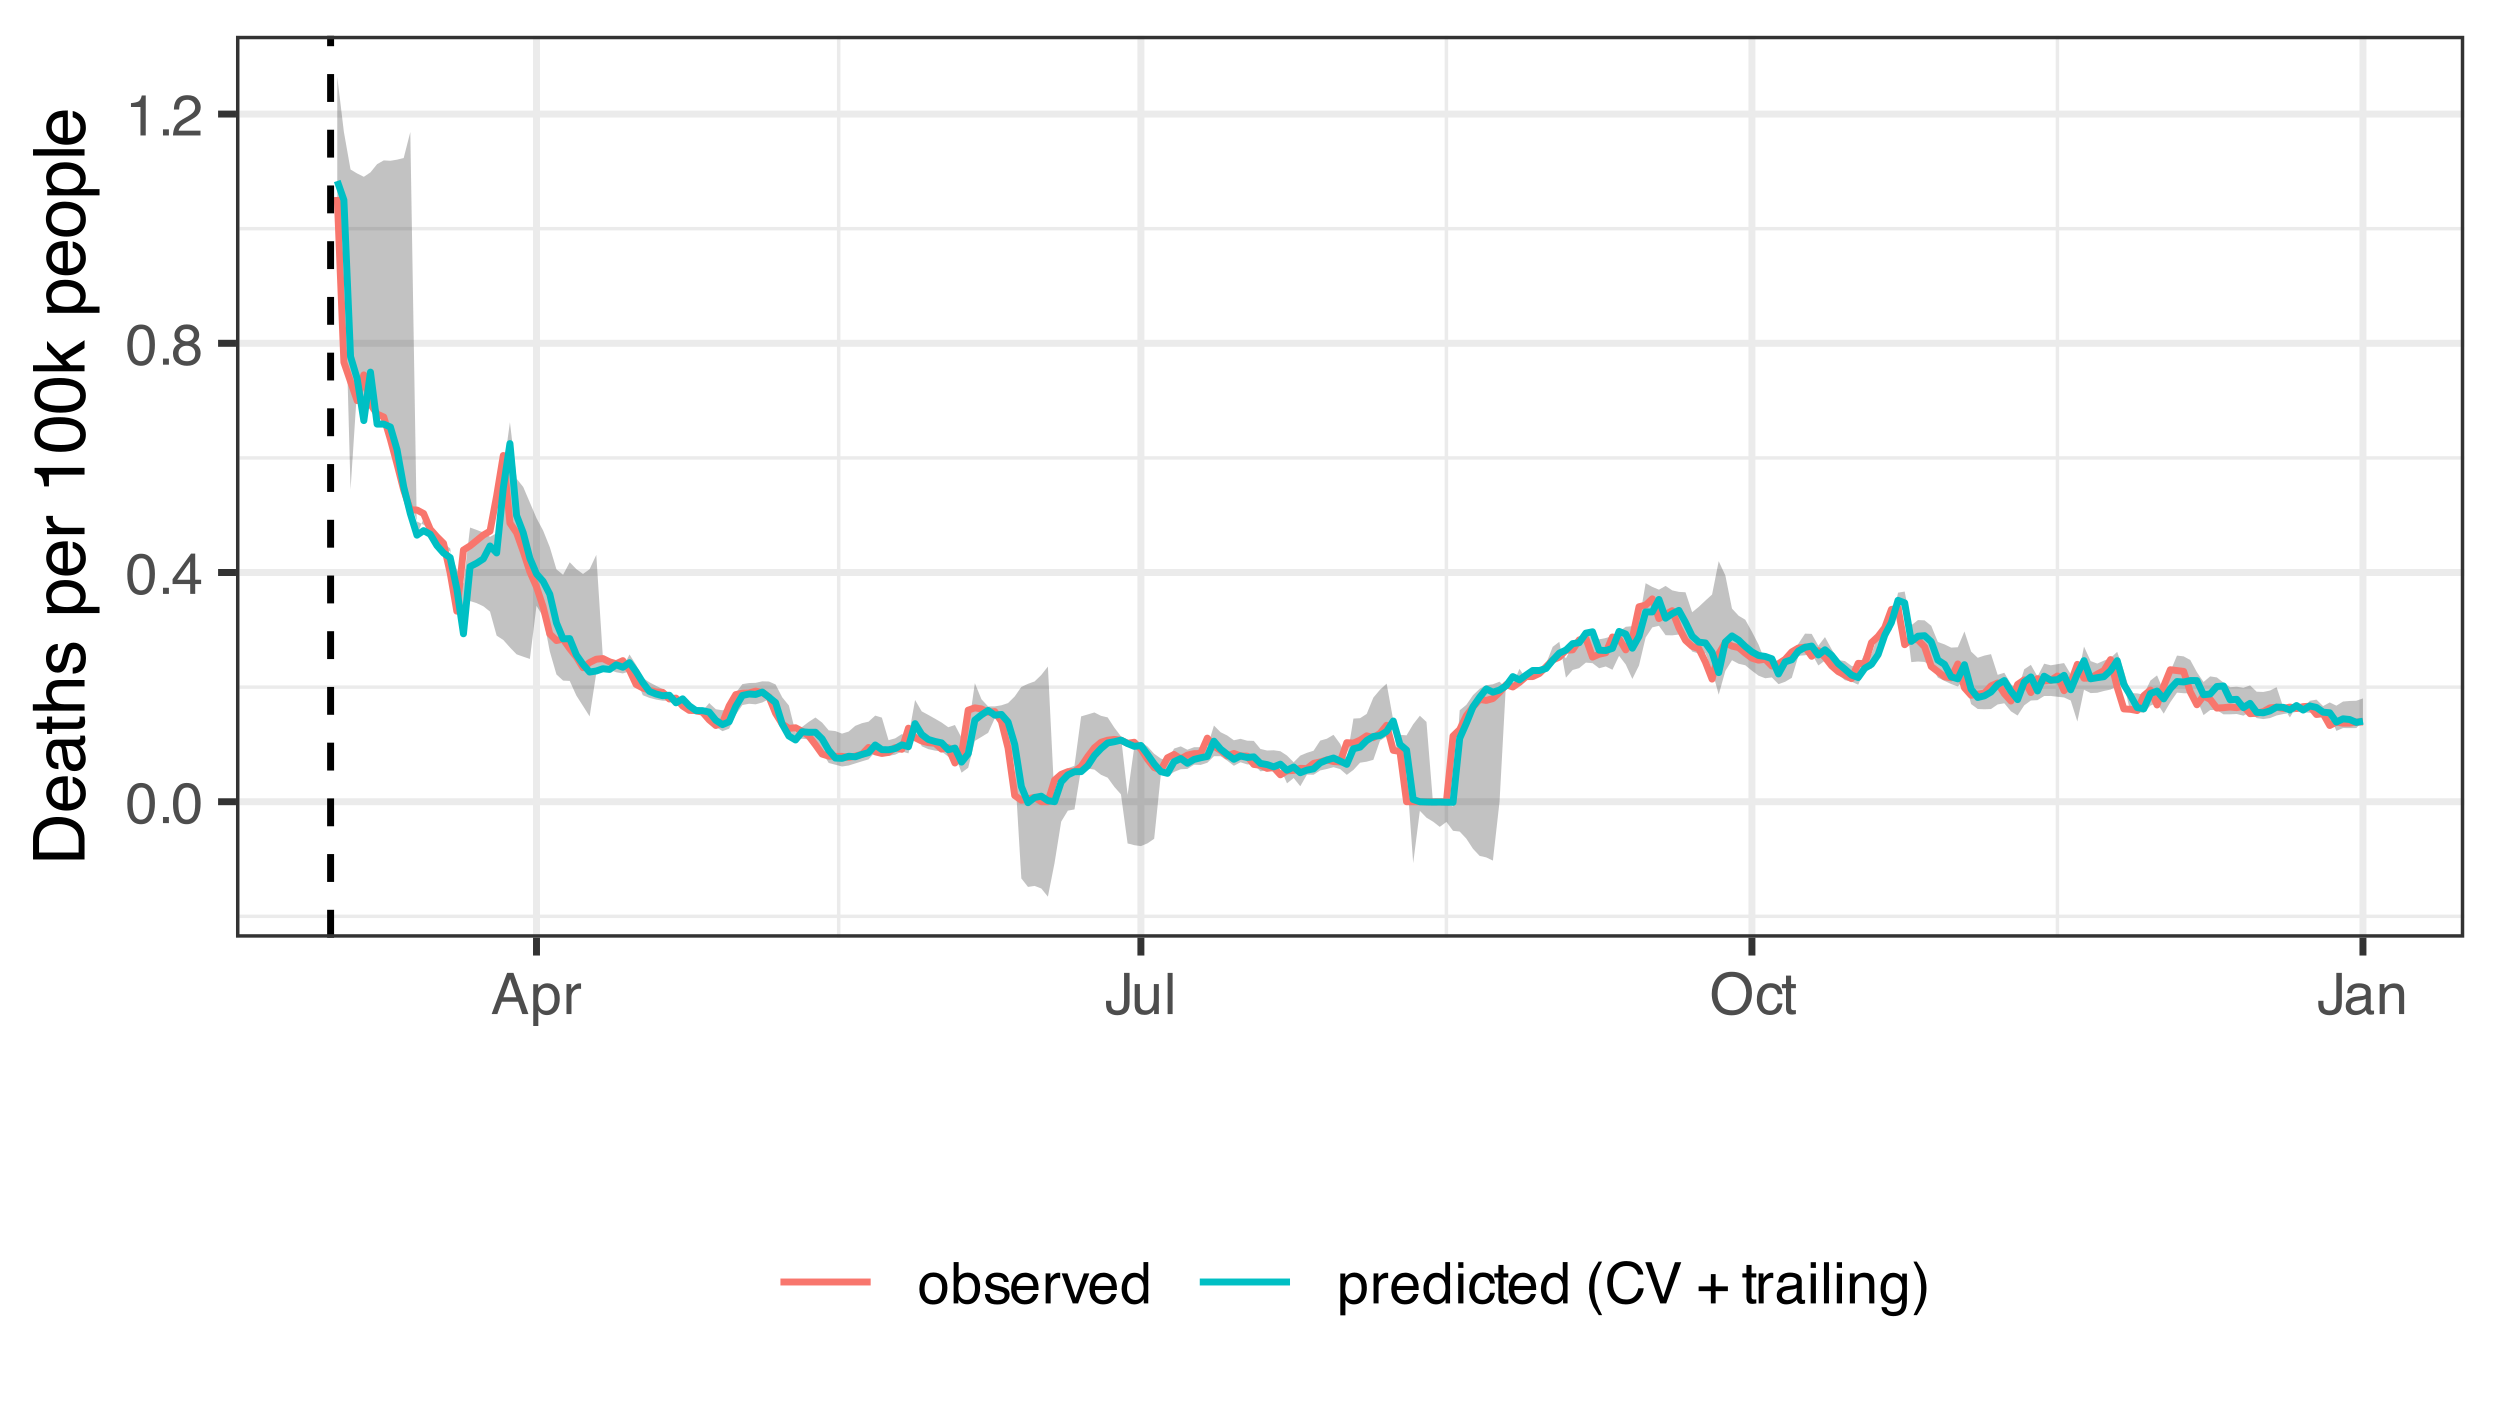 <?xml version="1.0" encoding="UTF-8"?>
<svg xmlns="http://www.w3.org/2000/svg" xmlns:xlink="http://www.w3.org/1999/xlink" width="383" height="216" viewBox="0 0 383 216">
<defs>
<g>
<g id="glyph-0-0">
<path d="M 0.281 0 L 0.281 -6.312 L 5.297 -6.312 L 5.297 0 Z M 4.5 -0.797 L 4.5 -5.516 L 1.078 -5.516 L 1.078 -0.797 Z M 4.5 -0.797 "/>
</g>
<g id="glyph-0-1">
<path d="M 2.375 -6.156 C 3.176 -6.156 3.754 -5.828 4.109 -5.172 C 4.379 -4.66 4.516 -3.961 4.516 -3.078 C 4.516 -2.242 4.391 -1.555 4.141 -1.016 C 3.785 -0.223 3.195 0.172 2.375 0.172 C 1.633 0.172 1.082 -0.148 0.719 -0.797 C 0.426 -1.328 0.281 -2.047 0.281 -2.953 C 0.281 -3.648 0.367 -4.25 0.547 -4.75 C 0.879 -5.688 1.488 -6.156 2.375 -6.156 Z M 2.375 -0.531 C 2.77 -0.531 3.086 -0.707 3.328 -1.062 C 3.566 -1.426 3.688 -2.086 3.688 -3.047 C 3.688 -3.754 3.598 -4.332 3.422 -4.781 C 3.254 -5.227 2.922 -5.453 2.422 -5.453 C 1.973 -5.453 1.641 -5.238 1.422 -4.812 C 1.211 -4.383 1.109 -3.754 1.109 -2.922 C 1.109 -2.297 1.176 -1.789 1.312 -1.406 C 1.52 -0.82 1.875 -0.531 2.375 -0.531 Z M 2.375 -0.531 "/>
</g>
<g id="glyph-0-2">
<path d="M 0.75 -0.938 L 1.656 -0.938 L 1.656 0 L 0.75 0 Z M 0.75 -0.938 "/>
</g>
<g id="glyph-0-3">
<path d="M 2.906 -2.172 L 2.906 -4.969 L 0.938 -2.172 Z M 2.922 0 L 2.922 -1.5 L 0.219 -1.5 L 0.219 -2.266 L 3.047 -6.172 L 3.688 -6.172 L 3.688 -2.172 L 4.594 -2.172 L 4.594 -1.5 L 3.688 -1.5 L 3.688 0 Z M 2.922 0 "/>
</g>
<g id="glyph-0-4">
<path d="M 2.391 -3.578 C 2.734 -3.578 3 -3.672 3.188 -3.859 C 3.383 -4.047 3.484 -4.273 3.484 -4.547 C 3.484 -4.773 3.391 -4.984 3.203 -5.172 C 3.016 -5.359 2.734 -5.453 2.359 -5.453 C 1.992 -5.453 1.727 -5.359 1.562 -5.172 C 1.395 -4.984 1.312 -4.758 1.312 -4.5 C 1.312 -4.207 1.414 -3.977 1.625 -3.812 C 1.844 -3.656 2.098 -3.578 2.391 -3.578 Z M 2.438 -0.531 C 2.801 -0.531 3.098 -0.625 3.328 -0.812 C 3.566 -1.008 3.688 -1.301 3.688 -1.688 C 3.688 -2.082 3.562 -2.383 3.312 -2.594 C 3.07 -2.801 2.766 -2.906 2.391 -2.906 C 2.016 -2.906 1.707 -2.797 1.469 -2.578 C 1.238 -2.367 1.125 -2.078 1.125 -1.703 C 1.125 -1.391 1.227 -1.113 1.438 -0.875 C 1.656 -0.645 1.988 -0.531 2.438 -0.531 Z M 1.344 -3.281 C 1.125 -3.375 0.957 -3.477 0.844 -3.594 C 0.613 -3.82 0.5 -4.125 0.5 -4.5 C 0.5 -4.957 0.664 -5.348 1 -5.672 C 1.332 -6.004 1.801 -6.172 2.406 -6.172 C 3 -6.172 3.461 -6.016 3.797 -5.703 C 4.129 -5.391 4.297 -5.023 4.297 -4.609 C 4.297 -4.223 4.195 -3.914 4 -3.688 C 3.895 -3.551 3.727 -3.414 3.5 -3.281 C 3.758 -3.164 3.961 -3.031 4.109 -2.875 C 4.379 -2.594 4.516 -2.223 4.516 -1.766 C 4.516 -1.223 4.332 -0.766 3.969 -0.391 C 3.602 -0.016 3.086 0.172 2.422 0.172 C 1.828 0.172 1.32 0.008 0.906 -0.312 C 0.488 -0.633 0.281 -1.109 0.281 -1.734 C 0.281 -2.086 0.367 -2.395 0.547 -2.656 C 0.723 -2.926 0.988 -3.133 1.344 -3.281 Z M 1.344 -3.281 "/>
</g>
<g id="glyph-0-5">
<path d="M 0.844 -4.359 L 0.844 -4.953 C 1.395 -5.004 1.781 -5.094 2 -5.219 C 2.227 -5.344 2.395 -5.645 2.5 -6.125 L 3.109 -6.125 L 3.109 0 L 2.297 0 L 2.297 -4.359 Z M 0.844 -4.359 "/>
</g>
<g id="glyph-0-6">
<path d="M 0.281 0 C 0.301 -0.531 0.406 -0.988 0.594 -1.375 C 0.789 -1.77 1.164 -2.129 1.719 -2.453 L 2.547 -2.922 C 2.91 -3.141 3.164 -3.328 3.312 -3.484 C 3.551 -3.711 3.672 -3.984 3.672 -4.297 C 3.672 -4.648 3.562 -4.93 3.344 -5.141 C 3.133 -5.359 2.848 -5.469 2.484 -5.469 C 1.961 -5.469 1.598 -5.266 1.391 -4.859 C 1.285 -4.648 1.227 -4.352 1.219 -3.969 L 0.422 -3.969 C 0.43 -4.5 0.531 -4.938 0.719 -5.281 C 1.051 -5.875 1.645 -6.172 2.5 -6.172 C 3.195 -6.172 3.707 -5.977 4.031 -5.594 C 4.363 -5.219 4.531 -4.797 4.531 -4.328 C 4.531 -3.836 4.352 -3.414 4 -3.062 C 3.801 -2.863 3.441 -2.617 2.922 -2.328 L 2.344 -2 C 2.062 -1.844 1.836 -1.695 1.672 -1.562 C 1.391 -1.312 1.211 -1.035 1.141 -0.734 L 4.5 -0.734 L 4.5 0 Z M 0.281 0 "/>
</g>
<g id="glyph-0-7">
<path d="M 3.906 -2.578 L 2.953 -5.375 L 1.938 -2.578 Z M 2.5 -6.312 L 3.469 -6.312 L 5.766 0 L 4.828 0 L 4.188 -1.891 L 1.688 -1.891 L 1 0 L 0.125 0 Z M 2.5 -6.312 "/>
</g>
<g id="glyph-0-8">
<path d="M 2.516 -0.516 C 2.867 -0.516 3.164 -0.664 3.406 -0.969 C 3.645 -1.27 3.766 -1.723 3.766 -2.328 C 3.766 -2.691 3.711 -3.004 3.609 -3.266 C 3.41 -3.773 3.047 -4.031 2.516 -4.031 C 1.973 -4.031 1.602 -3.766 1.406 -3.234 C 1.301 -2.941 1.25 -2.578 1.25 -2.141 C 1.25 -1.785 1.301 -1.484 1.406 -1.234 C 1.602 -0.754 1.973 -0.516 2.516 -0.516 Z M 0.5 -4.578 L 1.266 -4.578 L 1.266 -3.969 C 1.41 -4.176 1.578 -4.336 1.766 -4.453 C 2.023 -4.629 2.332 -4.719 2.688 -4.719 C 3.207 -4.719 3.648 -4.516 4.016 -4.109 C 4.379 -3.711 4.562 -3.145 4.562 -2.406 C 4.562 -1.395 4.297 -0.676 3.766 -0.25 C 3.43 0.02 3.047 0.156 2.609 0.156 C 2.266 0.156 1.973 0.078 1.734 -0.078 C 1.598 -0.16 1.445 -0.305 1.281 -0.516 L 1.281 1.828 L 0.5 1.828 Z M 0.5 -4.578 "/>
</g>
<g id="glyph-0-9">
<path d="M 0.594 -4.594 L 1.328 -4.594 L 1.328 -3.812 C 1.379 -3.957 1.523 -4.141 1.766 -4.359 C 2.004 -4.586 2.273 -4.703 2.578 -4.703 C 2.586 -4.703 2.609 -4.695 2.641 -4.688 C 2.68 -4.688 2.742 -4.688 2.828 -4.688 L 2.828 -3.859 C 2.773 -3.867 2.727 -3.875 2.688 -3.875 C 2.656 -3.883 2.617 -3.891 2.578 -3.891 C 2.18 -3.891 1.879 -3.766 1.672 -3.516 C 1.461 -3.266 1.359 -2.973 1.359 -2.641 L 1.359 0 L 0.594 0 Z M 0.594 -4.594 "/>
</g>
<g id="glyph-0-10">
<path d="M 3.766 -1.875 C 3.766 -1.344 3.688 -0.93 3.531 -0.641 C 3.238 -0.098 2.68 0.172 1.859 0.172 C 1.391 0.172 0.988 0.047 0.656 -0.203 C 0.32 -0.461 0.156 -0.922 0.156 -1.578 L 0.156 -2.031 L 0.953 -2.031 L 0.953 -1.578 C 0.953 -1.234 1.023 -0.973 1.172 -0.797 C 1.328 -0.629 1.57 -0.547 1.906 -0.547 C 2.352 -0.547 2.648 -0.703 2.797 -1.016 C 2.879 -1.211 2.922 -1.578 2.922 -2.109 L 2.922 -6.312 L 3.766 -6.312 Z M 3.766 -1.875 "/>
</g>
<g id="glyph-0-11">
<path d="M 1.344 -4.594 L 1.344 -1.547 C 1.344 -1.305 1.379 -1.113 1.453 -0.969 C 1.586 -0.695 1.844 -0.562 2.219 -0.562 C 2.758 -0.562 3.125 -0.801 3.312 -1.281 C 3.426 -1.539 3.484 -1.895 3.484 -2.344 L 3.484 -4.594 L 4.25 -4.594 L 4.25 0 L 3.516 0 L 3.531 -0.672 C 3.426 -0.504 3.301 -0.359 3.156 -0.234 C 2.863 0.004 2.504 0.125 2.078 0.125 C 1.422 0.125 0.977 -0.094 0.75 -0.531 C 0.613 -0.77 0.547 -1.082 0.547 -1.469 L 0.547 -4.594 Z M 2.406 -4.719 Z M 2.406 -4.719 "/>
</g>
<g id="glyph-0-12">
<path d="M 0.594 -6.312 L 1.359 -6.312 L 1.359 0 L 0.594 0 Z M 0.594 -6.312 "/>
</g>
<g id="glyph-0-13">
<path d="M 3.391 -6.484 C 4.504 -6.484 5.332 -6.125 5.875 -5.406 C 6.289 -4.844 6.5 -4.129 6.5 -3.266 C 6.5 -2.316 6.258 -1.535 5.781 -0.922 C 5.219 -0.18 4.414 0.188 3.375 0.188 C 2.406 0.188 1.645 -0.133 1.094 -0.781 C 0.594 -1.395 0.344 -2.176 0.344 -3.125 C 0.344 -3.977 0.555 -4.707 0.984 -5.312 C 1.523 -6.094 2.328 -6.484 3.391 -6.484 Z M 3.484 -0.578 C 4.234 -0.578 4.773 -0.848 5.109 -1.391 C 5.453 -1.93 5.625 -2.551 5.625 -3.25 C 5.625 -3.988 5.426 -4.582 5.031 -5.031 C 4.645 -5.488 4.113 -5.719 3.438 -5.719 C 2.789 -5.719 2.258 -5.492 1.844 -5.047 C 1.438 -4.598 1.234 -3.938 1.234 -3.062 C 1.234 -2.363 1.41 -1.773 1.766 -1.297 C 2.117 -0.816 2.691 -0.578 3.484 -0.578 Z M 3.422 -6.484 Z M 3.422 -6.484 "/>
</g>
<g id="glyph-0-14">
<path d="M 2.344 -4.734 C 2.863 -4.734 3.285 -4.609 3.609 -4.359 C 3.93 -4.109 4.125 -3.672 4.188 -3.047 L 3.438 -3.047 C 3.395 -3.336 3.289 -3.578 3.125 -3.766 C 2.957 -3.953 2.695 -4.047 2.344 -4.047 C 1.852 -4.047 1.5 -3.801 1.281 -3.312 C 1.145 -3.008 1.078 -2.629 1.078 -2.172 C 1.078 -1.703 1.172 -1.312 1.359 -1 C 1.555 -0.688 1.867 -0.531 2.297 -0.531 C 2.609 -0.531 2.859 -0.625 3.047 -0.812 C 3.234 -1.008 3.363 -1.281 3.438 -1.625 L 4.188 -1.625 C 4.102 -1.02 3.891 -0.57 3.547 -0.281 C 3.203 0 2.766 0.141 2.234 0.141 C 1.629 0.141 1.145 -0.078 0.781 -0.516 C 0.426 -0.961 0.25 -1.516 0.25 -2.172 C 0.25 -2.984 0.445 -3.613 0.844 -4.062 C 1.238 -4.508 1.738 -4.734 2.344 -4.734 Z M 2.219 -4.719 Z M 2.219 -4.719 "/>
</g>
<g id="glyph-0-15">
<path d="M 0.719 -5.891 L 1.5 -5.891 L 1.5 -4.594 L 2.234 -4.594 L 2.234 -3.969 L 1.5 -3.969 L 1.5 -0.969 C 1.5 -0.801 1.555 -0.691 1.672 -0.641 C 1.723 -0.609 1.82 -0.594 1.969 -0.594 C 2 -0.594 2.035 -0.594 2.078 -0.594 C 2.129 -0.594 2.18 -0.598 2.234 -0.609 L 2.234 0 C 2.148 0.02 2.055 0.035 1.953 0.047 C 1.859 0.066 1.758 0.078 1.656 0.078 C 1.289 0.078 1.039 -0.016 0.906 -0.203 C 0.781 -0.391 0.719 -0.629 0.719 -0.922 L 0.719 -3.969 L 0.094 -3.969 L 0.094 -4.594 L 0.719 -4.594 Z M 0.719 -5.891 "/>
</g>
<g id="glyph-0-16">
<path d="M 1.156 -1.219 C 1.156 -1 1.238 -0.82 1.406 -0.688 C 1.57 -0.562 1.766 -0.5 1.984 -0.5 C 2.254 -0.5 2.52 -0.562 2.781 -0.688 C 3.207 -0.895 3.422 -1.238 3.422 -1.719 L 3.422 -2.344 C 3.328 -2.281 3.203 -2.227 3.047 -2.188 C 2.898 -2.145 2.754 -2.117 2.609 -2.109 L 2.141 -2.047 C 1.867 -2.004 1.66 -1.945 1.516 -1.875 C 1.273 -1.738 1.156 -1.52 1.156 -1.219 Z M 3.031 -2.781 C 3.207 -2.812 3.328 -2.891 3.391 -3.016 C 3.422 -3.078 3.438 -3.176 3.438 -3.312 C 3.438 -3.57 3.344 -3.758 3.156 -3.875 C 2.969 -4 2.703 -4.062 2.359 -4.062 C 1.953 -4.062 1.664 -3.953 1.5 -3.734 C 1.406 -3.609 1.344 -3.43 1.312 -3.203 L 0.594 -3.203 C 0.602 -3.766 0.785 -4.156 1.141 -4.375 C 1.492 -4.602 1.906 -4.719 2.375 -4.719 C 2.914 -4.719 3.352 -4.613 3.688 -4.406 C 4.02 -4.195 4.188 -3.875 4.188 -3.438 L 4.188 -0.797 C 4.188 -0.711 4.203 -0.645 4.234 -0.594 C 4.273 -0.551 4.348 -0.531 4.453 -0.531 C 4.484 -0.531 4.52 -0.531 4.562 -0.531 C 4.602 -0.531 4.648 -0.535 4.703 -0.547 L 4.703 0.016 C 4.578 0.055 4.484 0.078 4.422 0.078 C 4.359 0.086 4.273 0.094 4.172 0.094 C 3.898 0.094 3.707 0 3.594 -0.188 C 3.531 -0.281 3.484 -0.422 3.453 -0.609 C 3.297 -0.398 3.07 -0.219 2.781 -0.062 C 2.488 0.082 2.16 0.156 1.797 0.156 C 1.367 0.156 1.02 0.023 0.75 -0.234 C 0.488 -0.492 0.359 -0.816 0.359 -1.203 C 0.359 -1.629 0.488 -1.957 0.75 -2.188 C 1.02 -2.426 1.367 -2.578 1.797 -2.641 Z M 2.391 -4.719 Z M 2.391 -4.719 "/>
</g>
<g id="glyph-0-17">
<path d="M 0.562 -4.594 L 1.297 -4.594 L 1.297 -3.953 C 1.516 -4.211 1.742 -4.398 1.984 -4.516 C 2.234 -4.641 2.508 -4.703 2.812 -4.703 C 3.457 -4.703 3.895 -4.473 4.125 -4.016 C 4.25 -3.766 4.312 -3.41 4.312 -2.953 L 4.312 0 L 3.531 0 L 3.531 -2.906 C 3.531 -3.176 3.488 -3.398 3.406 -3.578 C 3.27 -3.859 3.02 -4 2.656 -4 C 2.477 -4 2.328 -3.984 2.203 -3.953 C 1.992 -3.891 1.812 -3.766 1.656 -3.578 C 1.52 -3.422 1.43 -3.258 1.391 -3.094 C 1.359 -2.938 1.344 -2.707 1.344 -2.406 L 1.344 0 L 0.562 0 Z M 2.391 -4.719 Z M 2.391 -4.719 "/>
</g>
<g id="glyph-0-18">
<path d="M 2.391 -0.5 C 2.898 -0.5 3.25 -0.691 3.438 -1.078 C 3.633 -1.461 3.734 -1.895 3.734 -2.375 C 3.734 -2.801 3.664 -3.148 3.531 -3.422 C 3.312 -3.848 2.938 -4.062 2.406 -4.062 C 1.926 -4.062 1.578 -3.879 1.359 -3.516 C 1.148 -3.16 1.047 -2.727 1.047 -2.219 C 1.047 -1.727 1.148 -1.316 1.359 -0.984 C 1.578 -0.66 1.922 -0.5 2.391 -0.5 Z M 2.422 -4.734 C 3.016 -4.734 3.516 -4.535 3.922 -4.141 C 4.336 -3.742 4.547 -3.16 4.547 -2.391 C 4.547 -1.648 4.363 -1.035 4 -0.547 C 3.633 -0.066 3.07 0.172 2.312 0.172 C 1.688 0.172 1.188 -0.039 0.812 -0.469 C 0.438 -0.895 0.25 -1.473 0.25 -2.203 C 0.25 -2.973 0.445 -3.586 0.844 -4.047 C 1.238 -4.504 1.766 -4.734 2.422 -4.734 Z M 2.391 -4.719 Z M 2.391 -4.719 "/>
</g>
<g id="glyph-0-19">
<path d="M 0.5 -6.328 L 1.266 -6.328 L 1.266 -4.047 C 1.43 -4.266 1.629 -4.43 1.859 -4.547 C 2.098 -4.66 2.352 -4.719 2.625 -4.719 C 3.195 -4.719 3.66 -4.52 4.016 -4.125 C 4.379 -3.738 4.562 -3.16 4.562 -2.391 C 4.562 -1.66 4.383 -1.055 4.031 -0.578 C 3.676 -0.098 3.188 0.141 2.562 0.141 C 2.219 0.141 1.922 0.055 1.672 -0.109 C 1.535 -0.203 1.383 -0.363 1.219 -0.594 L 1.219 0 L 0.5 0 Z M 2.516 -0.531 C 2.93 -0.531 3.242 -0.695 3.453 -1.031 C 3.66 -1.363 3.766 -1.801 3.766 -2.344 C 3.766 -2.832 3.66 -3.234 3.453 -3.547 C 3.242 -3.867 2.938 -4.031 2.531 -4.031 C 2.188 -4.031 1.879 -3.898 1.609 -3.641 C 1.348 -3.379 1.219 -2.945 1.219 -2.344 C 1.219 -1.914 1.27 -1.566 1.375 -1.297 C 1.582 -0.785 1.961 -0.531 2.516 -0.531 Z M 2.516 -0.531 "/>
</g>
<g id="glyph-0-20">
<path d="M 1.031 -1.438 C 1.051 -1.188 1.113 -0.988 1.219 -0.844 C 1.414 -0.602 1.754 -0.484 2.234 -0.484 C 2.516 -0.484 2.766 -0.539 2.984 -0.656 C 3.203 -0.781 3.312 -0.973 3.312 -1.234 C 3.312 -1.43 3.223 -1.582 3.047 -1.688 C 2.941 -1.75 2.723 -1.82 2.391 -1.906 L 1.781 -2.062 C 1.383 -2.164 1.094 -2.273 0.906 -2.391 C 0.57 -2.598 0.406 -2.891 0.406 -3.266 C 0.406 -3.691 0.562 -4.039 0.875 -4.312 C 1.195 -4.582 1.617 -4.719 2.141 -4.719 C 2.836 -4.719 3.336 -4.516 3.641 -4.109 C 3.836 -3.848 3.93 -3.57 3.922 -3.281 L 3.203 -3.281 C 3.18 -3.457 3.117 -3.613 3.016 -3.75 C 2.836 -3.957 2.531 -4.062 2.094 -4.062 C 1.801 -4.062 1.578 -4.004 1.422 -3.891 C 1.273 -3.773 1.203 -3.629 1.203 -3.453 C 1.203 -3.254 1.301 -3.094 1.5 -2.969 C 1.613 -2.895 1.781 -2.832 2 -2.781 L 2.516 -2.656 C 3.066 -2.52 3.438 -2.391 3.625 -2.266 C 3.926 -2.066 4.078 -1.754 4.078 -1.328 C 4.078 -0.922 3.922 -0.566 3.609 -0.266 C 3.305 0.023 2.832 0.172 2.188 0.172 C 1.508 0.172 1.023 0.02 0.734 -0.281 C 0.453 -0.594 0.301 -0.977 0.281 -1.438 Z M 2.172 -4.719 Z M 2.172 -4.719 "/>
</g>
<g id="glyph-0-21">
<path d="M 2.484 -4.703 C 2.805 -4.703 3.117 -4.625 3.422 -4.469 C 3.734 -4.32 3.969 -4.125 4.125 -3.875 C 4.281 -3.645 4.383 -3.375 4.438 -3.062 C 4.488 -2.852 4.516 -2.516 4.516 -2.047 L 1.141 -2.047 C 1.148 -1.586 1.258 -1.211 1.469 -0.922 C 1.676 -0.641 1.992 -0.5 2.422 -0.5 C 2.828 -0.5 3.148 -0.633 3.391 -0.906 C 3.523 -1.062 3.625 -1.238 3.688 -1.438 L 4.453 -1.438 C 4.43 -1.27 4.363 -1.082 4.25 -0.875 C 4.133 -0.664 4.004 -0.5 3.859 -0.375 C 3.629 -0.145 3.344 0.008 3 0.094 C 2.812 0.133 2.598 0.156 2.359 0.156 C 1.785 0.156 1.301 -0.051 0.906 -0.469 C 0.508 -0.883 0.312 -1.469 0.312 -2.219 C 0.312 -2.945 0.508 -3.539 0.906 -4 C 1.312 -4.469 1.836 -4.703 2.484 -4.703 Z M 3.719 -2.672 C 3.688 -3.004 3.613 -3.27 3.5 -3.469 C 3.281 -3.844 2.926 -4.031 2.438 -4.031 C 2.082 -4.031 1.785 -3.898 1.547 -3.641 C 1.305 -3.391 1.176 -3.066 1.156 -2.672 Z M 2.406 -4.719 Z M 2.406 -4.719 "/>
</g>
<g id="glyph-0-22">
<path d="M 0.938 -4.594 L 2.172 -0.859 L 3.453 -4.594 L 4.297 -4.594 L 2.562 0 L 1.75 0 L 0.047 -4.594 Z M 0.938 -4.594 "/>
</g>
<g id="glyph-0-23">
<path d="M 1.062 -2.25 C 1.062 -1.75 1.164 -1.332 1.375 -1 C 1.582 -0.676 1.914 -0.516 2.375 -0.516 C 2.727 -0.516 3.02 -0.664 3.25 -0.969 C 3.488 -1.281 3.609 -1.723 3.609 -2.297 C 3.609 -2.879 3.488 -3.305 3.25 -3.578 C 3.008 -3.859 2.711 -4 2.359 -4 C 1.973 -4 1.66 -3.848 1.422 -3.547 C 1.18 -3.254 1.062 -2.82 1.062 -2.25 Z M 2.219 -4.688 C 2.57 -4.688 2.867 -4.609 3.109 -4.453 C 3.242 -4.367 3.398 -4.219 3.578 -4 L 3.578 -6.328 L 4.312 -6.328 L 4.312 0 L 3.625 0 L 3.625 -0.641 C 3.438 -0.359 3.219 -0.156 2.969 -0.031 C 2.727 0.094 2.453 0.156 2.141 0.156 C 1.617 0.156 1.172 -0.055 0.797 -0.484 C 0.422 -0.91 0.234 -1.484 0.234 -2.203 C 0.234 -2.867 0.406 -3.445 0.75 -3.938 C 1.094 -4.438 1.582 -4.688 2.219 -4.688 Z M 2.219 -4.688 "/>
</g>
<g id="glyph-0-24">
<path d="M 0.562 -4.578 L 1.359 -4.578 L 1.359 0 L 0.562 0 Z M 0.562 -6.312 L 1.359 -6.312 L 1.359 -5.438 L 0.562 -5.438 Z M 0.562 -6.312 "/>
</g>
<g id="glyph-0-25">
</g>
<g id="glyph-0-26">
<path d="M 2.609 -6.406 C 2.148 -5.539 1.859 -4.898 1.734 -4.484 C 1.523 -3.859 1.422 -3.133 1.422 -2.312 C 1.422 -1.477 1.535 -0.719 1.766 -0.031 C 1.91 0.383 2.191 0.992 2.609 1.797 L 2.094 1.797 C 1.676 1.141 1.414 0.723 1.312 0.547 C 1.219 0.367 1.113 0.125 1 -0.188 C 0.832 -0.613 0.719 -1.066 0.656 -1.547 C 0.625 -1.797 0.609 -2.035 0.609 -2.266 C 0.609 -3.109 0.742 -3.859 1.016 -4.516 C 1.18 -4.941 1.531 -5.57 2.062 -6.406 Z M 2.609 -6.406 "/>
</g>
<g id="glyph-0-27">
<path d="M 3.328 -6.484 C 4.129 -6.484 4.75 -6.27 5.188 -5.844 C 5.625 -5.426 5.867 -4.953 5.922 -4.422 L 5.094 -4.422 C 5 -4.828 4.812 -5.145 4.531 -5.375 C 4.25 -5.613 3.852 -5.734 3.344 -5.734 C 2.719 -5.734 2.211 -5.516 1.828 -5.078 C 1.453 -4.641 1.266 -3.973 1.266 -3.078 C 1.266 -2.336 1.438 -1.738 1.781 -1.281 C 2.125 -0.82 2.633 -0.594 3.312 -0.594 C 3.945 -0.594 4.43 -0.832 4.766 -1.312 C 4.93 -1.57 5.062 -1.906 5.156 -2.312 L 5.984 -2.312 C 5.91 -1.656 5.664 -1.102 5.25 -0.656 C 4.75 -0.113 4.07 0.156 3.219 0.156 C 2.488 0.156 1.875 -0.062 1.375 -0.5 C 0.719 -1.094 0.391 -2 0.391 -3.219 C 0.391 -4.156 0.633 -4.922 1.125 -5.516 C 1.656 -6.16 2.391 -6.484 3.328 -6.484 Z M 3.156 -6.484 Z M 3.156 -6.484 "/>
</g>
<g id="glyph-0-28">
<path d="M 1.172 -6.312 L 2.984 -0.938 L 4.766 -6.312 L 5.734 -6.312 L 3.422 0 L 2.516 0 L 0.219 -6.312 Z M 1.172 -6.312 "/>
</g>
<g id="glyph-0-29">
<path d="M 0.391 -1.875 L 0.391 -2.609 L 2.266 -2.609 L 2.266 -4.484 L 3 -4.484 L 3 -2.609 L 4.875 -2.609 L 4.875 -1.875 L 3 -1.875 L 3 0 L 2.266 0 L 2.266 -1.875 Z M 0.391 -1.875 "/>
</g>
<g id="glyph-0-30">
<path d="M 2.188 -4.688 C 2.551 -4.688 2.867 -4.598 3.141 -4.422 C 3.285 -4.316 3.43 -4.172 3.578 -3.984 L 3.578 -4.562 L 4.297 -4.562 L 4.297 -0.375 C 4.297 0.207 4.207 0.672 4.031 1.016 C 3.719 1.641 3.113 1.953 2.219 1.953 C 1.727 1.953 1.312 1.836 0.969 1.609 C 0.633 1.391 0.445 1.047 0.406 0.578 L 1.188 0.578 C 1.227 0.773 1.301 0.93 1.406 1.047 C 1.582 1.223 1.859 1.312 2.234 1.312 C 2.828 1.312 3.219 1.098 3.406 0.672 C 3.508 0.43 3.555 -0.004 3.547 -0.641 C 3.391 -0.398 3.203 -0.223 2.984 -0.109 C 2.773 0.004 2.488 0.062 2.125 0.062 C 1.633 0.062 1.203 -0.113 0.828 -0.469 C 0.453 -0.82 0.266 -1.41 0.266 -2.234 C 0.266 -3.004 0.453 -3.602 0.828 -4.031 C 1.203 -4.469 1.656 -4.688 2.188 -4.688 Z M 3.578 -2.312 C 3.578 -2.883 3.457 -3.305 3.219 -3.578 C 2.988 -3.859 2.691 -4 2.328 -4 C 1.785 -4 1.414 -3.742 1.219 -3.234 C 1.113 -2.961 1.062 -2.609 1.062 -2.172 C 1.062 -1.648 1.164 -1.254 1.375 -0.984 C 1.582 -0.711 1.863 -0.578 2.219 -0.578 C 2.77 -0.578 3.16 -0.828 3.391 -1.328 C 3.516 -1.609 3.578 -1.938 3.578 -2.312 Z M 2.281 -4.719 Z M 2.281 -4.719 "/>
</g>
<g id="glyph-0-31">
<path d="M 0.312 1.797 C 0.758 0.91 1.051 0.266 1.188 -0.141 C 1.383 -0.754 1.484 -1.477 1.484 -2.312 C 1.484 -3.133 1.367 -3.891 1.141 -4.578 C 0.992 -5.004 0.711 -5.613 0.297 -6.406 L 0.812 -6.406 C 1.25 -5.707 1.516 -5.273 1.609 -5.109 C 1.703 -4.941 1.805 -4.711 1.922 -4.422 C 2.055 -4.066 2.148 -3.711 2.203 -3.359 C 2.266 -3.016 2.297 -2.68 2.297 -2.359 C 2.297 -1.516 2.16 -0.758 1.891 -0.094 C 1.723 0.332 1.375 0.961 0.844 1.797 Z M 0.312 1.797 "/>
</g>
<g id="glyph-1-0">
<path d="M 0 -0.359 L -7.891 -0.359 L -7.891 -6.625 L 0 -6.625 Z M -0.984 -5.625 L -6.906 -5.625 L -6.906 -1.344 L -0.984 -1.344 Z M -0.984 -5.625 "/>
</g>
<g id="glyph-1-1">
<path d="M -0.906 -3.875 C -0.906 -4.227 -0.945 -4.523 -1.031 -4.766 C -1.164 -5.172 -1.43 -5.508 -1.828 -5.781 C -2.148 -5.988 -2.562 -6.141 -3.062 -6.234 C -3.352 -6.285 -3.629 -6.312 -3.891 -6.312 C -4.859 -6.312 -5.613 -6.117 -6.156 -5.734 C -6.695 -5.348 -6.969 -4.723 -6.969 -3.859 L -6.969 -1.953 L -0.906 -1.953 Z M -7.891 -0.891 L -7.891 -4.078 C -7.891 -5.16 -7.504 -6.004 -6.734 -6.609 C -6.035 -7.141 -5.145 -7.406 -4.062 -7.406 C -3.227 -7.406 -2.473 -7.25 -1.797 -6.938 C -0.598 -6.383 0 -5.43 0 -4.078 L 0 -0.891 Z M -7.891 -0.891 "/>
</g>
<g id="glyph-1-2">
<path d="M -5.875 -3.109 C -5.875 -3.516 -5.781 -3.906 -5.594 -4.281 C -5.406 -4.664 -5.156 -4.961 -4.844 -5.172 C -4.562 -5.359 -4.223 -5.484 -3.828 -5.547 C -3.566 -5.609 -3.145 -5.641 -2.562 -5.641 L -2.562 -1.422 C -1.977 -1.441 -1.508 -1.578 -1.156 -1.828 C -0.812 -2.086 -0.641 -2.488 -0.641 -3.031 C -0.641 -3.539 -0.805 -3.945 -1.141 -4.25 C -1.328 -4.414 -1.551 -4.535 -1.812 -4.609 L -1.812 -5.562 C -1.594 -5.531 -1.352 -5.441 -1.094 -5.297 C -0.832 -5.16 -0.625 -5.004 -0.469 -4.828 C -0.176 -4.535 0.02 -4.176 0.125 -3.75 C 0.176 -3.508 0.203 -3.242 0.203 -2.953 C 0.203 -2.234 -0.055 -1.625 -0.578 -1.125 C -1.098 -0.633 -1.828 -0.391 -2.766 -0.391 C -3.691 -0.391 -4.441 -0.641 -5.016 -1.141 C -5.586 -1.641 -5.875 -2.297 -5.875 -3.109 Z M -3.328 -4.641 C -3.754 -4.609 -4.094 -4.52 -4.344 -4.375 C -4.801 -4.102 -5.031 -3.66 -5.031 -3.047 C -5.031 -2.598 -4.867 -2.223 -4.547 -1.922 C -4.234 -1.629 -3.828 -1.473 -3.328 -1.453 Z M -5.891 -3.016 Z M -5.891 -3.016 "/>
</g>
<g id="glyph-1-3">
<path d="M -1.531 -1.453 C -1.25 -1.453 -1.023 -1.551 -0.859 -1.75 C -0.703 -1.957 -0.625 -2.203 -0.625 -2.484 C -0.625 -2.816 -0.703 -3.145 -0.859 -3.469 C -1.117 -4.008 -1.551 -4.281 -2.156 -4.281 L -2.922 -4.281 C -2.848 -4.156 -2.785 -4 -2.734 -3.812 C -2.691 -3.633 -2.656 -3.453 -2.625 -3.266 L -2.562 -2.688 C -2.508 -2.332 -2.438 -2.066 -2.344 -1.891 C -2.164 -1.598 -1.895 -1.453 -1.531 -1.453 Z M -3.484 -3.797 C -3.516 -4.016 -3.609 -4.16 -3.766 -4.234 C -3.848 -4.273 -3.973 -4.297 -4.141 -4.297 C -4.461 -4.297 -4.695 -4.176 -4.844 -3.938 C -5 -3.707 -5.078 -3.375 -5.078 -2.938 C -5.078 -2.438 -4.941 -2.082 -4.672 -1.875 C -4.516 -1.75 -4.289 -1.672 -4 -1.641 L -4 -0.734 C -4.707 -0.754 -5.195 -0.984 -5.469 -1.422 C -5.75 -1.867 -5.891 -2.383 -5.891 -2.969 C -5.891 -3.645 -5.758 -4.191 -5.5 -4.609 C -5.25 -5.035 -4.848 -5.25 -4.297 -5.25 L -0.984 -5.25 C -0.891 -5.25 -0.812 -5.266 -0.75 -5.297 C -0.688 -5.336 -0.656 -5.426 -0.656 -5.562 C -0.656 -5.602 -0.656 -5.648 -0.656 -5.703 C -0.664 -5.766 -0.676 -5.82 -0.688 -5.875 L 0.031 -5.875 C 0.07 -5.727 0.098 -5.613 0.109 -5.531 C 0.117 -5.457 0.125 -5.352 0.125 -5.219 C 0.125 -4.883 0.004 -4.641 -0.234 -4.484 C -0.359 -4.41 -0.535 -4.359 -0.766 -4.328 C -0.504 -4.129 -0.281 -3.844 -0.094 -3.469 C 0.094 -3.102 0.188 -2.695 0.188 -2.25 C 0.188 -1.719 0.023 -1.281 -0.297 -0.938 C -0.617 -0.602 -1.023 -0.438 -1.516 -0.438 C -2.047 -0.438 -2.457 -0.602 -2.75 -0.938 C -3.039 -1.27 -3.223 -1.707 -3.297 -2.25 Z M -5.891 -2.984 Z M -5.891 -2.984 "/>
</g>
<g id="glyph-1-4">
<path d="M -7.359 -0.906 L -7.359 -1.875 L -5.75 -1.875 L -5.75 -2.797 L -4.969 -2.797 L -4.969 -1.875 L -1.203 -1.875 C -1.004 -1.875 -0.875 -1.941 -0.812 -2.078 C -0.77 -2.16 -0.75 -2.285 -0.75 -2.453 C -0.75 -2.504 -0.75 -2.555 -0.75 -2.609 C -0.75 -2.66 -0.754 -2.723 -0.766 -2.797 L 0 -2.797 C 0.031 -2.68 0.051 -2.562 0.062 -2.438 C 0.082 -2.32 0.094 -2.195 0.094 -2.062 C 0.094 -1.613 -0.02 -1.305 -0.25 -1.141 C -0.488 -0.984 -0.789 -0.906 -1.156 -0.906 L -4.969 -0.906 L -4.969 -0.125 L -5.75 -0.125 L -5.75 -0.906 Z M -7.359 -0.906 "/>
</g>
<g id="glyph-1-5">
<path d="M -7.922 -0.703 L -7.922 -1.672 L -4.969 -1.672 C -5.258 -1.898 -5.469 -2.109 -5.594 -2.297 C -5.789 -2.609 -5.891 -2.992 -5.891 -3.453 C -5.891 -4.285 -5.598 -4.852 -5.016 -5.156 C -4.691 -5.312 -4.25 -5.391 -3.688 -5.391 L 0 -5.391 L 0 -4.406 L -3.625 -4.406 C -4.051 -4.406 -4.363 -4.352 -4.562 -4.25 C -4.875 -4.07 -5.031 -3.738 -5.031 -3.25 C -5.031 -2.852 -4.891 -2.488 -4.609 -2.156 C -4.336 -1.832 -3.816 -1.672 -3.047 -1.672 L 0 -1.672 L 0 -0.703 Z M -7.922 -0.703 "/>
</g>
<g id="glyph-1-6">
<path d="M -1.812 -1.281 C -1.488 -1.312 -1.238 -1.395 -1.062 -1.531 C -0.75 -1.77 -0.594 -2.191 -0.594 -2.797 C -0.594 -3.148 -0.672 -3.461 -0.828 -3.734 C -0.984 -4.004 -1.223 -4.141 -1.547 -4.141 C -1.797 -4.141 -1.984 -4.031 -2.109 -3.812 C -2.191 -3.676 -2.285 -3.398 -2.391 -2.984 L -2.578 -2.219 C -2.703 -1.727 -2.836 -1.367 -2.984 -1.141 C -3.254 -0.723 -3.617 -0.516 -4.078 -0.516 C -4.617 -0.516 -5.055 -0.707 -5.391 -1.094 C -5.734 -1.488 -5.906 -2.02 -5.906 -2.688 C -5.906 -3.551 -5.648 -4.176 -5.141 -4.562 C -4.816 -4.801 -4.469 -4.914 -4.094 -4.906 L -4.094 -4 C -4.312 -3.977 -4.508 -3.898 -4.688 -3.766 C -4.945 -3.547 -5.078 -3.16 -5.078 -2.609 C -5.078 -2.242 -5.004 -1.969 -4.859 -1.781 C -4.723 -1.594 -4.539 -1.5 -4.312 -1.5 C -4.062 -1.5 -3.863 -1.625 -3.719 -1.875 C -3.625 -2.008 -3.539 -2.219 -3.469 -2.5 L -3.312 -3.141 C -3.145 -3.836 -2.984 -4.301 -2.828 -4.531 C -2.578 -4.914 -2.191 -5.109 -1.672 -5.109 C -1.148 -5.109 -0.703 -4.91 -0.328 -4.516 C 0.035 -4.129 0.219 -3.539 0.219 -2.75 C 0.219 -1.895 0.023 -1.285 -0.359 -0.922 C -0.754 -0.566 -1.238 -0.379 -1.812 -0.359 Z M -5.891 -2.719 Z M -5.891 -2.719 "/>
</g>
<g id="glyph-1-7">
</g>
<g id="glyph-1-8">
<path d="M -0.656 -3.141 C -0.656 -3.586 -0.844 -3.957 -1.219 -4.25 C -1.594 -4.551 -2.156 -4.703 -2.906 -4.703 C -3.363 -4.703 -3.758 -4.641 -4.094 -4.516 C -4.727 -4.266 -5.047 -3.805 -5.047 -3.141 C -5.047 -2.461 -4.711 -2.004 -4.047 -1.766 C -3.68 -1.629 -3.223 -1.562 -2.672 -1.562 C -2.234 -1.562 -1.859 -1.629 -1.547 -1.766 C -0.953 -2.016 -0.656 -2.473 -0.656 -3.141 Z M -5.719 -0.641 L -5.719 -1.578 L -4.969 -1.578 C -5.227 -1.766 -5.426 -1.973 -5.562 -2.203 C -5.781 -2.535 -5.891 -2.922 -5.891 -3.359 C -5.891 -4.004 -5.641 -4.555 -5.141 -5.016 C -4.641 -5.473 -3.926 -5.703 -3 -5.703 C -1.75 -5.703 -0.852 -5.375 -0.312 -4.719 C 0.02 -4.301 0.188 -3.816 0.188 -3.266 C 0.188 -2.828 0.094 -2.461 -0.094 -2.172 C -0.195 -2.004 -0.379 -1.812 -0.641 -1.594 L 2.297 -1.594 L 2.297 -0.641 Z M -5.719 -0.641 "/>
</g>
<g id="glyph-1-9">
<path d="M -5.75 -0.734 L -5.75 -1.656 L -4.766 -1.656 C -4.953 -1.727 -5.18 -1.91 -5.453 -2.203 C -5.734 -2.492 -5.875 -2.832 -5.875 -3.219 C -5.875 -3.238 -5.875 -3.27 -5.875 -3.312 C -5.875 -3.352 -5.867 -3.426 -5.859 -3.531 L -4.828 -3.531 C -4.836 -3.477 -4.844 -3.426 -4.844 -3.375 C -4.852 -3.32 -4.859 -3.27 -4.859 -3.219 C -4.859 -2.727 -4.703 -2.352 -4.391 -2.094 C -4.078 -1.832 -3.719 -1.703 -3.312 -1.703 L 0 -1.703 L 0 -0.734 Z M -5.75 -0.734 "/>
</g>
<g id="glyph-1-10">
<path d="M -5.453 -1.047 L -6.188 -1.047 C -6.258 -1.742 -6.375 -2.227 -6.531 -2.5 C -6.688 -2.781 -7.062 -2.988 -7.656 -3.125 L -7.656 -3.891 L 0 -3.891 L 0 -2.859 L -5.453 -2.859 Z M -5.453 -1.047 "/>
</g>
<g id="glyph-1-11">
<path d="M -7.688 -2.969 C -7.688 -3.969 -7.281 -4.691 -6.469 -5.141 C -5.832 -5.484 -4.961 -5.656 -3.859 -5.656 C -2.805 -5.656 -1.941 -5.5 -1.266 -5.188 C -0.285 -4.727 0.203 -3.988 0.203 -2.969 C 0.203 -2.039 -0.195 -1.352 -1 -0.906 C -1.664 -0.531 -2.562 -0.344 -3.688 -0.344 C -4.562 -0.344 -5.312 -0.457 -5.938 -0.688 C -7.102 -1.102 -7.688 -1.863 -7.688 -2.969 Z M -0.672 -2.969 C -0.672 -3.469 -0.891 -3.863 -1.328 -4.156 C -1.773 -4.457 -2.602 -4.609 -3.812 -4.609 C -4.688 -4.609 -5.406 -4.5 -5.969 -4.281 C -6.539 -4.07 -6.828 -3.656 -6.828 -3.031 C -6.828 -2.469 -6.555 -2.051 -6.016 -1.781 C -5.484 -1.52 -4.695 -1.391 -3.656 -1.391 C -2.863 -1.391 -2.234 -1.473 -1.766 -1.641 C -1.035 -1.898 -0.672 -2.344 -0.672 -2.969 Z M -0.672 -2.969 "/>
</g>
<g id="glyph-1-12">
<path d="M -7.891 -0.688 L -7.891 -1.609 L -3.312 -1.609 L -5.75 -4.094 L -5.75 -5.328 L -3.594 -3.125 L 0 -5.453 L 0 -4.219 L -2.906 -2.422 L -2.156 -1.609 L 0 -1.609 L 0 -0.688 Z M -7.891 -0.688 "/>
</g>
<g id="glyph-1-13">
<path d="M -0.625 -2.984 C -0.625 -3.629 -0.863 -4.07 -1.344 -4.312 C -1.832 -4.551 -2.375 -4.672 -2.969 -4.672 C -3.508 -4.672 -3.945 -4.582 -4.281 -4.406 C -4.812 -4.133 -5.078 -3.664 -5.078 -3 C -5.078 -2.406 -4.848 -1.973 -4.391 -1.703 C -3.941 -1.441 -3.398 -1.312 -2.766 -1.312 C -2.148 -1.312 -1.641 -1.441 -1.234 -1.703 C -0.828 -1.973 -0.625 -2.398 -0.625 -2.984 Z M -5.922 -3.031 C -5.922 -3.77 -5.672 -4.395 -5.172 -4.906 C -4.68 -5.414 -3.957 -5.672 -3 -5.672 C -2.07 -5.672 -1.305 -5.445 -0.703 -5 C -0.098 -4.551 0.203 -3.852 0.203 -2.906 C 0.203 -2.113 -0.062 -1.484 -0.594 -1.016 C -1.125 -0.547 -1.844 -0.312 -2.75 -0.312 C -3.719 -0.312 -4.488 -0.555 -5.062 -1.047 C -5.633 -1.535 -5.922 -2.195 -5.922 -3.031 Z M -5.891 -3 Z M -5.891 -3 "/>
</g>
<g id="glyph-1-14">
<path d="M -7.891 -0.734 L -7.891 -1.703 L 0 -1.703 L 0 -0.734 Z M -7.891 -0.734 "/>
</g>
</g>
<clipPath id="clip-0">
<path clip-rule="nonzero" d="M 36.152 5.48 L 377.523 5.48 L 377.523 143.652 L 36.152 143.652 Z M 36.152 5.48 "/>
</clipPath>
<clipPath id="clip-1">
<path clip-rule="nonzero" d="M 36.152 140 L 377.523 140 L 377.523 141 L 36.152 141 Z M 36.152 140 "/>
</clipPath>
<clipPath id="clip-2">
<path clip-rule="nonzero" d="M 36.152 105 L 377.523 105 L 377.523 106 L 36.152 106 Z M 36.152 105 "/>
</clipPath>
<clipPath id="clip-3">
<path clip-rule="nonzero" d="M 36.152 69 L 377.523 69 L 377.523 71 L 36.152 71 Z M 36.152 69 "/>
</clipPath>
<clipPath id="clip-4">
<path clip-rule="nonzero" d="M 36.152 34 L 377.523 34 L 377.523 36 L 36.152 36 Z M 36.152 34 "/>
</clipPath>
<clipPath id="clip-5">
<path clip-rule="nonzero" d="M 36.152 5.48 L 37 5.48 L 37 143.652 L 36.152 143.652 Z M 36.152 5.48 "/>
</clipPath>
<clipPath id="clip-6">
<path clip-rule="nonzero" d="M 128 5.48 L 129 5.48 L 129 143.652 L 128 143.652 Z M 128 5.48 "/>
</clipPath>
<clipPath id="clip-7">
<path clip-rule="nonzero" d="M 221 5.48 L 222 5.48 L 222 143.652 L 221 143.652 Z M 221 5.48 "/>
</clipPath>
<clipPath id="clip-8">
<path clip-rule="nonzero" d="M 314 5.48 L 316 5.48 L 316 143.652 L 314 143.652 Z M 314 5.48 "/>
</clipPath>
<clipPath id="clip-9">
<path clip-rule="nonzero" d="M 36.152 122 L 377.523 122 L 377.523 124 L 36.152 124 Z M 36.152 122 "/>
</clipPath>
<clipPath id="clip-10">
<path clip-rule="nonzero" d="M 36.152 87 L 377.523 87 L 377.523 89 L 36.152 89 Z M 36.152 87 "/>
</clipPath>
<clipPath id="clip-11">
<path clip-rule="nonzero" d="M 36.152 52 L 377.523 52 L 377.523 54 L 36.152 54 Z M 36.152 52 "/>
</clipPath>
<clipPath id="clip-12">
<path clip-rule="nonzero" d="M 36.152 16 L 377.523 16 L 377.523 19 L 36.152 19 Z M 36.152 16 "/>
</clipPath>
<clipPath id="clip-13">
<path clip-rule="nonzero" d="M 81 5.48 L 83 5.48 L 83 143.652 L 81 143.652 Z M 81 5.48 "/>
</clipPath>
<clipPath id="clip-14">
<path clip-rule="nonzero" d="M 174 5.48 L 176 5.48 L 176 143.652 L 174 143.652 Z M 174 5.48 "/>
</clipPath>
<clipPath id="clip-15">
<path clip-rule="nonzero" d="M 267 5.48 L 269 5.48 L 269 143.652 L 267 143.652 Z M 267 5.48 "/>
</clipPath>
<clipPath id="clip-16">
<path clip-rule="nonzero" d="M 361 5.48 L 363 5.48 L 363 143.652 L 361 143.652 Z M 361 5.48 "/>
</clipPath>
<clipPath id="clip-17">
<path clip-rule="nonzero" d="M 50 5.48 L 52 5.48 L 52 143.652 L 50 143.652 Z M 50 5.48 "/>
</clipPath>
<clipPath id="clip-18">
<path clip-rule="nonzero" d="M 36.152 5.48 L 377.523 5.48 L 377.523 143.652 L 36.152 143.652 Z M 36.152 5.48 "/>
</clipPath>
</defs>
<rect x="-38.3" y="-21.6" width="459.6" height="259.2" fill="rgb(100%, 100%, 100%)" fill-opacity="1"/>
<rect x="-38.3" y="-21.6" width="459.6" height="259.2" fill="rgb(100%, 100%, 100%)" fill-opacity="1"/>
<path fill="none" stroke-width="1.067" stroke-linecap="round" stroke-linejoin="round" stroke="rgb(100%, 100%, 100%)" stroke-opacity="1" stroke-miterlimit="10" d="M 0 216 L 383 216 L 383 0 L 0 0 Z M 0 216 "/>
<g clip-path="url(#clip-0)">
<path fill-rule="nonzero" fill="rgb(100%, 100%, 100%)" fill-opacity="1" d="M 36.152 143.652 L 377.523 143.652 L 377.523 5.48 L 36.152 5.48 Z M 36.152 143.652 "/>
</g>
<g clip-path="url(#clip-1)">
<path fill="none" stroke-width="0.533" stroke-linecap="butt" stroke-linejoin="round" stroke="rgb(92.157%, 92.157%, 92.157%)" stroke-opacity="1" stroke-miterlimit="10" d="M 36.152 140.383 L 377.52 140.383 "/>
</g>
<g clip-path="url(#clip-2)">
<path fill="none" stroke-width="0.533" stroke-linecap="butt" stroke-linejoin="round" stroke="rgb(92.157%, 92.157%, 92.157%)" stroke-opacity="1" stroke-miterlimit="10" d="M 36.152 105.266 L 377.52 105.266 "/>
</g>
<g clip-path="url(#clip-3)">
<path fill="none" stroke-width="0.533" stroke-linecap="butt" stroke-linejoin="round" stroke="rgb(92.157%, 92.157%, 92.157%)" stroke-opacity="1" stroke-miterlimit="10" d="M 36.152 70.152 L 377.52 70.152 "/>
</g>
<g clip-path="url(#clip-4)">
<path fill="none" stroke-width="0.533" stroke-linecap="butt" stroke-linejoin="round" stroke="rgb(92.157%, 92.157%, 92.157%)" stroke-opacity="1" stroke-miterlimit="10" d="M 36.152 35.035 L 377.52 35.035 "/>
</g>
<g clip-path="url(#clip-5)">
<path fill="none" stroke-width="0.533" stroke-linecap="butt" stroke-linejoin="round" stroke="rgb(92.157%, 92.157%, 92.157%)" stroke-opacity="1" stroke-miterlimit="10" d="M 36.406 143.652 L 36.406 5.48 "/>
</g>
<g clip-path="url(#clip-6)">
<path fill="none" stroke-width="0.533" stroke-linecap="butt" stroke-linejoin="round" stroke="rgb(92.157%, 92.157%, 92.157%)" stroke-opacity="1" stroke-miterlimit="10" d="M 128.488 143.652 L 128.488 5.48 "/>
</g>
<g clip-path="url(#clip-7)">
<path fill="none" stroke-width="0.533" stroke-linecap="butt" stroke-linejoin="round" stroke="rgb(92.157%, 92.157%, 92.157%)" stroke-opacity="1" stroke-miterlimit="10" d="M 221.59 143.652 L 221.59 5.48 "/>
</g>
<g clip-path="url(#clip-8)">
<path fill="none" stroke-width="0.533" stroke-linecap="butt" stroke-linejoin="round" stroke="rgb(92.157%, 92.157%, 92.157%)" stroke-opacity="1" stroke-miterlimit="10" d="M 315.199 143.652 L 315.199 5.48 "/>
</g>
<g clip-path="url(#clip-9)">
<path fill="none" stroke-width="1.067" stroke-linecap="butt" stroke-linejoin="round" stroke="rgb(92.157%, 92.157%, 92.157%)" stroke-opacity="1" stroke-miterlimit="10" d="M 36.152 122.824 L 377.52 122.824 "/>
</g>
<g clip-path="url(#clip-10)">
<path fill="none" stroke-width="1.067" stroke-linecap="butt" stroke-linejoin="round" stroke="rgb(92.157%, 92.157%, 92.157%)" stroke-opacity="1" stroke-miterlimit="10" d="M 36.152 87.707 L 377.52 87.707 "/>
</g>
<g clip-path="url(#clip-11)">
<path fill="none" stroke-width="1.067" stroke-linecap="butt" stroke-linejoin="round" stroke="rgb(92.157%, 92.157%, 92.157%)" stroke-opacity="1" stroke-miterlimit="10" d="M 36.152 52.594 L 377.52 52.594 "/>
</g>
<g clip-path="url(#clip-12)">
<path fill="none" stroke-width="1.067" stroke-linecap="butt" stroke-linejoin="round" stroke="rgb(92.157%, 92.157%, 92.157%)" stroke-opacity="1" stroke-miterlimit="10" d="M 36.152 17.477 L 377.52 17.477 "/>
</g>
<g clip-path="url(#clip-13)">
<path fill="none" stroke-width="1.067" stroke-linecap="butt" stroke-linejoin="round" stroke="rgb(92.157%, 92.157%, 92.157%)" stroke-opacity="1" stroke-miterlimit="10" d="M 82.191 143.652 L 82.191 5.48 "/>
</g>
<g clip-path="url(#clip-14)">
<path fill="none" stroke-width="1.067" stroke-linecap="butt" stroke-linejoin="round" stroke="rgb(92.157%, 92.157%, 92.157%)" stroke-opacity="1" stroke-miterlimit="10" d="M 174.785 143.652 L 174.785 5.48 "/>
</g>
<g clip-path="url(#clip-15)">
<path fill="none" stroke-width="1.067" stroke-linecap="butt" stroke-linejoin="round" stroke="rgb(92.157%, 92.157%, 92.157%)" stroke-opacity="1" stroke-miterlimit="10" d="M 268.395 143.652 L 268.395 5.48 "/>
</g>
<g clip-path="url(#clip-16)">
<path fill="none" stroke-width="1.067" stroke-linecap="butt" stroke-linejoin="round" stroke="rgb(92.157%, 92.157%, 92.157%)" stroke-opacity="1" stroke-miterlimit="10" d="M 362.004 143.652 L 362.004 5.48 "/>
</g>
<path fill-rule="nonzero" fill="rgb(20%, 20%, 20%)" fill-opacity="0.298" d="M 51.668 11.762 L 52.684 20.219 L 53.703 25.969 L 54.719 26.578 L 55.738 27.086 L 56.754 26.406 L 57.773 25.148 L 58.789 24.574 L 59.809 24.629 L 60.824 24.461 L 61.844 24.211 L 62.859 20.227 L 63.879 82.012 L 64.895 79.426 L 65.914 80.602 L 66.93 82.672 L 67.949 84.031 L 68.965 84.461 L 69.984 87.238 L 71 89.383 L 72.016 80.82 L 73.035 81.188 L 74.051 81.582 L 75.07 82.246 L 76.086 81.68 L 77.105 72.105 L 78.121 64.684 L 79.141 73.34 L 80.156 74.598 L 81.176 76.992 L 82.191 79.379 L 83.211 81.285 L 84.227 83.82 L 85.246 87.219 L 86.262 88.059 L 87.281 86.133 L 88.297 87.188 L 89.316 87.934 L 90.332 87.195 L 91.352 85.008 L 92.367 100.812 L 93.387 100.852 L 94.402 101.477 L 95.418 102.25 L 96.438 100.258 L 97.453 101.863 L 98.473 103.852 L 99.488 104.52 L 100.508 105.062 L 101.523 105.566 L 102.543 106.137 L 103.559 107.332 L 104.578 106.789 L 105.594 108.176 L 106.613 108.953 L 107.629 108.922 L 108.648 107.707 L 109.664 108.652 L 110.684 108.816 L 111.699 108.426 L 112.719 106.148 L 113.734 104.805 L 114.754 104.641 L 115.77 104.609 L 116.789 104.379 L 117.805 104.41 L 118.82 104.855 L 119.84 106.832 L 120.855 108.082 L 121.875 112.215 L 122.891 111.359 L 123.91 110.586 L 124.926 109.922 L 125.945 110.695 L 126.961 111.891 L 127.98 112 L 128.996 112.391 L 130.016 112.074 L 131.031 111.195 L 132.051 110.793 L 133.066 110.559 L 134.086 109.629 L 135.102 109.938 L 136.121 113.398 L 137.137 113.117 L 138.156 112.465 L 139.172 112.879 L 140.191 107.242 L 141.207 108.977 L 142.227 109.531 L 143.242 110.102 L 144.258 110.691 L 145.277 111.414 L 146.293 111.07 L 147.312 113.035 L 148.328 111.816 L 149.348 104.66 L 150.363 107.129 L 151.383 108.23 L 152.398 108.219 L 153.418 108.051 L 154.434 107.711 L 155.453 106.699 L 156.469 105.234 L 157.488 104.758 L 158.504 104.395 L 159.523 103.41 L 160.539 102.113 L 161.559 122.652 L 162.574 118.586 L 163.594 117.691 L 164.609 117.316 L 165.629 109.75 L 166.645 109.453 L 167.66 109.148 L 168.68 109.664 L 169.695 109.906 L 170.715 111.473 L 171.73 112.805 L 172.75 121.77 L 173.766 114.457 L 174.785 113.645 L 175.801 114.367 L 176.82 115.473 L 177.836 116.211 L 178.855 116.527 L 179.871 114.68 L 180.891 114.34 L 181.906 114.859 L 182.926 114.473 L 183.941 114.473 L 184.961 114.461 L 185.977 111.156 L 186.996 112.176 L 188.012 112.676 L 189.031 113.41 L 190.047 113.184 L 191.062 113.473 L 192.082 113.504 L 193.098 114.734 L 194.117 114.98 L 195.133 114.941 L 196.152 115.086 L 197.168 115.75 L 198.188 116.777 L 199.203 115.758 L 200.223 115.332 L 201.238 115.012 L 202.258 113.457 L 203.273 113.172 L 204.293 112.57 L 205.309 113.957 L 206.328 116.371 L 207.344 110.086 L 208.363 110.027 L 209.379 109.371 L 210.398 106.875 L 211.414 105.668 L 212.434 104.727 L 213.449 110.348 L 214.469 112.574 L 215.484 112.656 L 216.5 110.957 L 217.52 109.652 L 218.535 110.598 L 219.555 123.207 L 220.57 123.281 L 221.59 123.199 L 222.605 123.555 L 223.625 108.816 L 224.641 107.98 L 225.66 106.504 L 226.676 105.531 L 227.695 104.977 L 228.711 104.832 L 229.73 104.434 L 230.746 105.441 L 231.766 104.656 L 232.781 103.957 L 233.801 103.648 L 234.816 103.133 L 235.836 102.938 L 236.852 102.363 L 237.871 100.914 L 238.887 99.664 L 239.902 100.859 L 240.922 98.848 L 241.938 98.695 L 242.957 97.281 L 243.973 97.547 L 244.992 97.941 L 246.008 97.738 L 247.027 97.457 L 248.043 96.773 L 249.062 96.023 L 250.078 95.93 L 251.098 95.25 L 252.113 89.348 L 253.133 89.914 L 254.148 90.34 L 255.168 89.762 L 256.184 90.445 L 257.203 90.676 L 258.219 90.734 L 259.238 93.797 L 260.254 92.965 L 261.273 92.004 L 262.289 91.078 L 263.305 85.973 L 264.324 88.152 L 265.34 93.234 L 266.359 94.332 L 267.375 94.941 L 268.395 96.773 L 269.41 98.75 L 270.43 101.309 L 271.445 101.238 L 272.465 103.395 L 273.48 100.871 L 274.5 100.301 L 275.516 98.605 L 276.535 97.07 L 277.551 97.109 L 278.57 98.926 L 279.586 97.598 L 280.605 99.457 L 281.621 101.129 L 282.641 101.273 L 283.656 102.016 L 284.676 102.246 L 285.691 100.074 L 286.711 100.203 L 287.727 97.262 L 288.742 97.18 L 289.762 95.762 L 290.777 90.797 L 291.797 90.625 L 292.812 95.789 L 293.832 94.992 L 294.848 95.039 L 295.867 95.871 L 296.883 98.352 L 297.902 98.719 L 298.918 99.215 L 299.938 99.156 L 300.953 96.738 L 301.973 99.816 L 302.988 100.773 L 304.008 100.434 L 305.023 100.215 L 306.043 103.387 L 307.059 103.066 L 308.078 104.797 L 309.094 105.781 L 310.113 102.531 L 311.129 101.855 L 312.145 103.645 L 313.164 101.676 L 314.18 101.922 L 315.199 101.754 L 316.215 101.582 L 317.234 103.293 L 318.25 104.07 L 319.27 99.055 L 320.285 101.277 L 321.305 101.66 L 322.32 101.211 L 323.34 100.801 L 324.355 99.867 L 325.375 102.805 L 326.391 106.184 L 327.41 106.227 L 328.426 106.402 L 329.445 104.258 L 330.461 103.469 L 331.48 105.93 L 332.496 102.871 L 333.516 100.438 L 334.531 100.551 L 335.551 101.113 L 336.566 102.98 L 337.582 104.477 L 338.602 103.621 L 339.617 103.781 L 340.637 104.57 L 341.652 105.277 L 342.672 105.203 L 343.688 105.367 L 344.707 105.004 L 345.723 105.969 L 346.742 106.008 L 347.758 105.793 L 348.777 105.281 L 349.793 108.344 L 350.812 109.91 L 351.828 108.223 L 352.848 108.609 L 353.863 107.363 L 354.883 107.18 L 355.898 108.172 L 356.918 107.613 L 357.934 108.109 L 358.953 107.477 L 359.969 107.387 L 360.984 107.355 L 362.004 106.996 L 362.004 110.484 L 360.984 111.543 L 359.969 111.555 L 358.953 111.539 L 357.934 111.977 L 356.918 109.543 L 355.898 109.293 L 354.883 109.195 L 353.863 109.191 L 352.848 109.145 L 351.828 109.062 L 350.812 109.238 L 349.793 109.395 L 348.777 109.609 L 347.758 110.012 L 346.742 110.164 L 345.723 110.016 L 344.707 109.113 L 343.688 109.641 L 342.672 109.387 L 341.652 109.434 L 340.637 109.441 L 339.617 108.77 L 338.602 108.777 L 337.582 109.559 L 336.566 107.152 L 335.551 106.215 L 334.531 106.203 L 333.516 106.113 L 332.496 107.582 L 331.48 109.332 L 330.461 107.715 L 329.445 108.098 L 328.426 109.203 L 327.41 109.113 L 326.391 109.125 L 325.375 104.848 L 324.355 105.113 L 323.34 105.641 L 322.32 105.859 L 321.305 106.133 L 320.285 106.18 L 319.27 105.672 L 318.25 110.539 L 317.234 107.324 L 316.215 106.855 L 315.199 106.742 L 314.18 106.621 L 313.164 106.629 L 312.145 107.266 L 311.129 107.32 L 310.113 108.059 L 309.094 109.621 L 308.078 108.98 L 307.059 107.738 L 306.043 107.922 L 305.023 108.625 L 304.008 108.664 L 302.988 108.617 L 301.973 107.863 L 300.953 104.047 L 299.938 105.176 L 298.918 104.793 L 297.902 104.316 L 296.883 103.809 L 295.867 101.992 L 294.848 101.41 L 293.832 101.344 L 292.812 101.438 L 291.797 93.379 L 290.777 93.602 L 289.762 96.566 L 288.742 97.426 L 287.727 98.734 L 286.711 102.48 L 285.691 102.539 L 284.676 104.906 L 283.656 104.426 L 282.641 104.203 L 281.621 103.32 L 280.605 101.938 L 279.586 101.199 L 278.57 101.953 L 277.551 100.113 L 276.535 100.387 L 275.516 100.473 L 274.5 103.844 L 273.48 104.453 L 272.465 104.812 L 271.445 103.781 L 270.43 103.91 L 269.41 103.516 L 268.395 102.754 L 267.375 101.918 L 266.359 101.688 L 265.34 101.148 L 264.324 102.789 L 263.305 106.426 L 262.289 102.668 L 261.273 100.082 L 260.254 100.129 L 259.238 99.812 L 258.219 98.164 L 257.203 97.211 L 256.184 97.336 L 255.168 97.312 L 254.148 95.875 L 253.133 96.117 L 252.113 97.668 L 251.098 101.945 L 250.078 104.016 L 249.062 101.793 L 248.043 100.473 L 247.027 102.609 L 246.008 102.102 L 244.992 102.379 L 243.973 101.598 L 242.957 101.512 L 241.938 102.355 L 240.922 102.648 L 239.902 103.82 L 238.887 98.32 L 237.871 99.098 L 236.852 101.699 L 235.836 103.043 L 234.816 102.934 L 233.801 104.016 L 232.781 102.453 L 231.766 104.918 L 230.746 104.223 L 229.73 122.824 L 228.711 131.848 L 227.695 131.355 L 226.676 131.121 L 225.66 130.035 L 224.641 128.48 L 223.625 127.398 L 222.605 127.277 L 221.59 125.922 L 220.57 126.676 L 219.555 125.887 L 218.535 125.27 L 217.52 124.219 L 216.5 132.23 L 215.484 118.152 L 214.469 117.969 L 213.449 111.375 L 212.434 112.82 L 211.414 113.477 L 210.398 116.406 L 209.379 116.688 L 208.363 116.848 L 207.344 117.953 L 206.328 118.711 L 205.309 117.82 L 204.293 117.535 L 203.273 117.809 L 202.258 118.031 L 201.238 118.691 L 200.223 118.672 L 199.203 120.453 L 198.188 119.195 L 197.168 120.008 L 196.152 117.68 L 195.133 118.188 L 194.117 118.02 L 193.098 118.164 L 192.082 117.109 L 191.062 117.105 L 190.047 116.777 L 189.031 117.32 L 188.012 116.531 L 186.996 115.848 L 185.977 115.848 L 184.961 116.859 L 183.941 117.188 L 182.926 117.152 L 181.906 117.797 L 180.891 117.848 L 179.871 118.254 L 178.855 118.914 L 177.836 118.707 L 176.82 128.5 L 175.801 129.199 L 174.785 129.625 L 173.766 129.48 L 172.75 129.215 L 171.73 121.703 L 170.715 120.547 L 169.695 119.141 L 168.68 118.703 L 167.66 117.902 L 166.645 117.738 L 165.629 117.781 L 164.609 124.004 L 163.594 124.191 L 162.574 125.875 L 161.559 132.203 L 160.539 137.371 L 159.523 136.117 L 158.504 135.723 L 157.488 135.875 L 156.469 134.574 L 155.453 117.57 L 154.434 112.406 L 153.418 109.969 L 152.398 110.055 L 151.383 112.27 L 150.363 112.895 L 149.348 113.504 L 148.328 117.621 L 147.312 118.379 L 146.293 115.691 L 145.277 115.922 L 144.258 115.125 L 143.242 114.992 L 142.227 114.77 L 141.207 114.324 L 140.191 111.754 L 139.172 115.414 L 138.156 115.121 L 137.137 115.617 L 136.121 115.812 L 135.102 115.785 L 134.086 115.199 L 133.066 116.336 L 132.051 116.637 L 131.031 116.957 L 130.016 117.277 L 128.996 117.43 L 127.98 117.156 L 126.961 116.887 L 125.945 115.219 L 124.926 113.457 L 123.91 113.27 L 122.891 113.176 L 121.875 113.277 L 120.855 112.707 L 119.84 111.207 L 118.82 107.32 L 117.805 107.105 L 116.789 107.617 L 115.77 107.902 L 114.754 107.816 L 113.734 108.012 L 112.719 109.488 L 111.699 111.633 L 110.684 112.02 L 109.664 111.352 L 108.648 109.738 L 107.629 109.539 L 106.613 109.496 L 105.594 109.016 L 104.578 108.023 L 103.559 108.137 L 102.543 107.383 L 101.523 107.348 L 100.508 107.172 L 99.488 106.91 L 98.473 106.504 L 97.453 103.918 L 96.438 102.855 L 95.418 103.168 L 94.402 102.992 L 93.387 102.629 L 92.367 102.707 L 91.352 103.105 L 90.332 109.754 L 89.316 108.152 L 88.297 106.559 L 87.281 104.316 L 86.262 104.266 L 85.246 103.324 L 84.227 99.797 L 83.211 94.469 L 82.191 92.809 L 81.176 100.949 L 80.156 100.605 L 79.141 100.242 L 78.121 99.188 L 77.105 98.043 L 76.086 97.379 L 75.07 93.699 L 74.051 92.883 L 73.035 92.406 L 72.016 92.082 L 71 95.758 L 69.984 89.793 L 68.965 84.02 L 67.949 83.211 L 66.93 82.355 L 65.914 81.168 L 64.895 80.391 L 63.879 79.891 L 62.859 76.945 L 61.844 72.871 L 60.824 68.785 L 59.809 64.938 L 58.789 64.285 L 57.773 63.512 L 56.754 62.102 L 55.738 62.379 L 54.719 59.434 L 53.703 75.004 L 52.684 37.34 L 51.668 35.43 Z M 51.668 11.762 "/>
<path fill="none" stroke-width="1.067" stroke-linecap="butt" stroke-linejoin="round" stroke="rgb(97.255%, 46.275%, 42.745%)" stroke-opacity="1" stroke-miterlimit="10" d="M 51.668 30.172 L 52.684 55.504 L 53.703 58.453 L 54.719 61.375 L 55.738 57.438 L 56.754 61.914 L 57.773 63.438 L 58.789 63.883 L 59.809 67.309 L 60.824 71.086 L 61.844 75.055 L 62.859 78.102 L 63.879 78.133 L 64.895 78.672 L 65.914 81.086 L 66.93 82.227 L 67.949 83.242 L 68.965 87.75 L 69.984 93.625 L 71 84.262 L 72.016 83.625 L 73.035 82.801 L 74.051 81.973 L 75.07 81.371 L 76.086 75.977 L 77.105 69.785 L 78.121 80.133 L 79.141 81.625 L 80.156 84.48 L 81.176 87.594 L 82.191 89.91 L 83.211 92.988 L 84.227 97.113 L 85.246 98.129 L 86.262 97.91 L 87.281 99.367 L 88.297 100.637 L 89.316 102.289 L 90.332 101.496 L 91.352 100.988 L 92.367 100.891 L 93.387 101.398 L 94.402 101.684 L 95.418 101.211 L 96.438 102.668 L 97.453 104.859 L 98.473 105.398 L 99.488 105.75 L 100.508 106.004 L 101.523 106.066 L 102.543 107.082 L 103.559 106.953 L 104.578 108.16 L 105.594 108.828 L 106.613 108.859 L 107.629 109.113 L 108.648 110.285 L 109.664 111.145 L 110.684 110.73 L 111.699 108.16 L 112.719 106.414 L 113.734 106.191 L 114.754 106.16 L 115.77 105.875 L 116.789 106.098 L 117.805 106.766 L 118.82 109.27 L 119.84 110.922 L 120.855 111.59 L 121.875 111.492 L 122.891 112.031 L 123.91 112.762 L 124.926 114.098 L 125.945 115.523 L 126.961 115.84 L 127.98 115.875 L 128.996 115.875 L 130.016 116.031 L 131.031 115.84 L 132.051 115.555 L 133.066 114.508 L 134.086 115.176 L 135.102 115.43 L 136.121 115.27 L 137.137 114.539 L 138.156 114.793 L 139.172 111.559 L 140.191 113.016 L 141.207 113.523 L 142.227 113.777 L 143.242 113.875 L 144.258 114.762 L 145.277 114.539 L 146.293 116.891 L 147.312 115.555 L 148.328 108.797 L 149.348 108.445 L 150.363 108.605 L 151.383 109.113 L 152.398 109.016 L 153.418 110.539 L 154.434 114.605 L 155.453 121.871 L 156.469 122.602 L 157.488 122.379 L 158.504 122.156 L 159.523 122.824 L 160.539 122.824 L 161.559 119.523 L 162.574 118.637 L 163.594 118.223 L 164.609 118.191 L 165.629 117.43 L 166.645 115.906 L 167.66 114.57 L 168.68 113.715 L 169.695 113.398 L 170.715 113.27 L 171.73 113.398 L 172.75 113.875 L 173.766 113.715 L 174.785 114.73 L 175.801 116.316 L 176.82 117.586 L 177.836 117.969 L 178.855 116.094 L 179.871 115.586 L 180.891 116.254 L 181.906 115.684 L 182.926 115.461 L 183.941 115.43 L 184.961 113.082 L 185.977 114.316 L 186.996 114.953 L 188.012 115.809 L 189.031 115.43 L 190.047 115.809 L 191.062 115.84 L 192.082 117.109 L 193.098 117.238 L 194.117 117.715 L 195.133 117.586 L 196.152 118.699 L 197.168 118.094 L 198.188 118.031 L 199.203 117.715 L 200.223 117.746 L 201.238 116.953 L 202.258 116.73 L 203.273 116.414 L 204.293 116.668 L 205.309 116.73 L 206.328 113.777 L 207.344 113.844 L 208.363 113.398 L 209.379 112.73 L 210.398 113.016 L 211.414 112.352 L 212.434 111.113 L 213.449 114.953 L 214.469 115.113 L 215.484 122.824 L 221.59 122.824 L 222.605 112.762 L 223.625 111.777 L 224.641 109.652 L 225.66 108.32 L 226.676 107.145 L 227.695 107.305 L 228.711 107.02 L 229.73 106.066 L 230.746 104.891 L 231.766 105.242 L 232.781 104.543 L 233.801 103.652 L 234.816 103.652 L 235.836 103.176 L 236.852 102.16 L 237.871 101.113 L 238.887 100.668 L 239.902 99.621 L 240.922 99.559 L 241.938 98.035 L 242.957 97.812 L 243.973 100.668 L 244.992 100.227 L 246.008 100.004 L 247.027 97.59 L 248.043 97.875 L 249.062 99.559 L 250.078 97.75 L 251.098 92.957 L 252.113 92.703 L 253.133 91.75 L 254.148 94.766 L 255.168 94.133 L 256.184 93.559 L 257.203 96.164 L 258.219 98.098 L 259.238 99.02 L 260.254 99.367 L 261.273 101.43 L 262.289 104.035 L 263.305 100.195 L 264.324 98.449 L 265.34 98.988 L 266.359 99.211 L 267.375 100.066 L 268.395 100.828 L 269.41 101.145 L 270.43 100.988 L 271.445 102.035 L 272.465 101.684 L 273.48 101.02 L 274.5 99.875 L 275.516 99.273 L 276.535 99.145 L 277.551 100.543 L 278.57 99.688 L 279.586 100.703 L 280.605 102.004 L 281.621 102.891 L 282.641 103.43 L 283.656 103.969 L 284.676 101.621 L 285.691 101.684 L 286.711 98.449 L 287.727 97.496 L 288.742 96.164 L 289.762 93.371 L 290.777 93.18 L 291.797 98.766 L 292.812 97.91 L 293.832 98.035 L 294.848 99.082 L 295.867 102.098 L 296.883 102.891 L 297.902 103.684 L 298.918 103.844 L 299.938 101.719 L 300.953 105.367 L 301.973 106.512 L 302.988 106.352 L 304.008 106.191 L 305.023 105.082 L 306.043 104.637 L 307.059 106.258 L 308.078 107.398 L 309.094 104.859 L 310.113 104.16 L 311.129 106.098 L 312.145 103.969 L 313.164 104.32 L 314.18 104.227 L 315.199 103.559 L 316.215 105.812 L 317.234 104.605 L 318.25 101.781 L 319.27 103.906 L 320.285 103.875 L 321.305 103.273 L 322.32 102.734 L 323.34 101.051 L 324.355 105.305 L 325.375 108.605 L 326.391 108.668 L 327.41 108.859 L 328.426 106.574 L 329.445 105.715 L 330.461 108 L 331.48 105.113 L 332.496 102.605 L 333.516 102.734 L 334.531 102.859 L 335.551 106.004 L 336.566 107.969 L 337.582 106.605 L 338.602 107.145 L 339.617 108.477 L 340.637 108.414 L 341.652 108.32 L 342.672 108.414 L 343.688 108.191 L 344.707 109.336 L 345.723 109.27 L 346.742 109.016 L 347.758 108.445 L 348.777 108.352 L 349.793 108.543 L 350.812 108.32 L 351.828 108.543 L 352.848 108.254 L 353.863 108.191 L 354.883 109.461 L 355.898 109.336 L 356.918 111.145 L 357.934 110.637 L 358.953 110.793 L 359.969 110.793 L 360.984 110.637 L 362.004 110.605 "/>
<path fill="none" stroke-width="1.067" stroke-linecap="butt" stroke-linejoin="round" stroke="rgb(0%, 74.902%, 76.863%)" stroke-opacity="1" stroke-miterlimit="10" d="M 51.668 27.73 L 52.684 30.645 L 53.703 54.621 L 54.719 58.016 L 55.738 64.434 L 56.754 57.012 L 57.773 64.973 L 58.789 64.973 L 59.809 65.414 L 60.824 68.875 L 61.844 74.559 L 62.859 78.676 L 63.879 81.988 L 64.895 81.293 L 65.914 81.852 L 66.93 83.57 L 67.949 84.723 L 68.965 85.426 L 69.984 90.188 L 71 97.094 L 72.016 86.801 L 73.035 86.277 L 74.051 85.613 L 75.07 83.645 L 76.086 84.711 L 77.105 74.746 L 78.121 67.961 L 79.141 78.969 L 80.156 81.613 L 81.176 85.523 L 82.191 87.91 L 83.211 89.074 L 84.227 91.039 L 85.246 95.426 L 86.262 97.867 L 87.281 97.836 L 88.297 100.336 L 89.316 101.789 L 90.332 102.957 L 91.352 102.797 L 92.367 102.445 L 93.387 102.559 L 94.402 101.844 L 95.418 102.223 L 96.438 101.52 L 97.453 102.91 L 98.473 104.559 L 99.488 105.914 L 100.508 106.324 L 101.523 106.586 L 102.543 106.512 L 103.559 107.668 L 104.578 107.062 L 105.594 108.129 L 106.613 108.848 L 107.629 108.871 L 108.648 109.094 L 109.664 110.348 L 110.684 111.012 L 111.699 110.57 L 112.719 108.23 L 113.734 106.547 L 114.754 106.32 L 115.77 106.391 L 116.789 106.023 L 117.805 106.816 L 118.82 107.641 L 119.84 110.945 L 120.855 112.758 L 121.875 113.363 L 122.891 112.109 L 123.91 112.188 L 124.926 112.18 L 125.945 113.188 L 126.961 114.941 L 127.98 116.133 L 128.996 116.184 L 130.016 115.859 L 131.031 115.941 L 132.051 115.578 L 133.066 115.301 L 134.086 114.133 L 135.102 114.844 L 136.121 114.863 L 137.137 114.676 L 138.156 114.117 L 139.172 114.395 L 140.191 110.863 L 141.207 112.52 L 142.227 113.289 L 143.242 113.59 L 144.258 113.809 L 145.277 114.863 L 146.293 114.605 L 147.312 116.754 L 148.328 115.477 L 149.348 110.312 L 150.363 109.512 L 151.383 108.844 L 152.398 109.559 L 153.418 109.449 L 154.434 110.609 L 155.453 114.035 L 156.469 120.488 L 157.488 122.973 L 158.504 122.176 L 159.523 121.977 L 160.539 122.668 L 161.559 122.82 L 162.574 119.793 L 163.594 118.715 L 164.609 118.227 L 165.629 118.215 L 166.645 117.312 L 167.66 115.75 L 168.68 114.672 L 169.695 113.82 L 170.715 113.633 L 171.73 113.387 L 172.75 113.918 L 173.766 114.34 L 174.785 114.211 L 175.801 115.57 L 176.82 117.035 L 177.836 118.215 L 178.855 118.473 L 179.871 116.695 L 180.891 116.207 L 181.906 116.934 L 182.926 116.344 L 183.941 116.09 L 184.961 115.887 L 185.977 113.551 L 186.996 114.762 L 188.012 115.562 L 189.031 116.324 L 190.047 115.809 L 191.062 116.047 L 192.082 115.949 L 193.098 116.949 L 194.117 117.133 L 195.133 117.48 L 196.152 117.07 L 197.168 118 L 198.188 117.504 L 199.203 118.383 L 200.223 117.98 L 201.238 117.789 L 202.258 116.863 L 203.273 116.445 L 204.293 116.129 L 205.309 116.598 L 206.328 117.094 L 207.344 114.711 L 208.363 114.461 L 209.379 113.441 L 210.398 112.828 L 211.414 112.684 L 212.434 112.047 L 213.449 110.461 L 214.469 114.035 L 215.484 114.91 L 216.5 122.48 L 217.52 122.828 L 218.535 122.863 L 219.555 122.887 L 220.57 122.875 L 221.59 122.898 L 222.605 122.914 L 223.625 113.109 L 224.641 110.812 L 225.66 108.281 L 226.676 106.824 L 227.695 105.551 L 228.711 106.039 L 229.73 105.719 L 230.746 105.047 L 231.766 103.656 L 232.781 104.152 L 233.801 103.422 L 234.816 102.719 L 235.836 102.723 L 236.852 102.41 L 237.871 101.156 L 238.887 100.059 L 239.902 99.594 L 240.922 98.605 L 241.938 98.457 L 242.957 96.996 L 243.973 96.789 L 244.992 99.609 L 246.008 99.664 L 247.027 99.328 L 248.043 96.734 L 249.062 97.141 L 250.078 99.305 L 251.098 97.484 L 252.113 93.746 L 253.133 93.746 L 254.148 91.84 L 255.168 94.711 L 256.184 94.023 L 257.203 93.512 L 258.219 95.355 L 259.238 97.457 L 260.254 98.375 L 261.273 98.496 L 262.289 99.941 L 263.305 103.043 L 264.324 98.355 L 265.34 97.422 L 266.359 98.066 L 267.375 99.043 L 268.395 99.867 L 269.41 100.422 L 270.43 100.566 L 271.445 100.922 L 272.465 103.25 L 273.48 101.406 L 274.5 101.07 L 275.516 99.734 L 276.535 99.164 L 277.551 98.977 L 278.57 100.34 L 279.586 99.547 L 280.605 100.406 L 281.621 101.672 L 282.641 102.516 L 283.656 103.422 L 284.676 103.797 L 285.691 102.371 L 286.711 101.777 L 287.727 100.281 L 288.742 97.312 L 289.762 95.375 L 290.777 91.973 L 291.797 92.363 L 292.812 98.262 L 293.832 97.469 L 294.848 97.387 L 295.867 98.324 L 296.883 101.125 L 297.902 101.785 L 298.918 103.684 L 299.938 104 L 300.953 101.832 L 301.973 105.586 L 302.988 106.855 L 304.008 106.605 L 305.023 106.012 L 306.043 104.859 L 307.059 104.262 L 308.078 105.902 L 309.094 107.18 L 310.113 104.488 L 311.129 103.707 L 312.145 105.852 L 313.164 103.594 L 314.18 104.203 L 315.199 104.133 L 316.215 103.461 L 317.234 105.672 L 318.25 103.23 L 319.27 101.211 L 320.285 103.992 L 321.305 103.82 L 322.32 103.668 L 323.34 102.727 L 324.355 101.219 L 325.375 104.871 L 326.391 106.551 L 327.41 108.395 L 328.426 108.59 L 329.445 106.254 L 330.461 105.871 L 331.48 107.066 L 332.496 105.508 L 333.516 104.41 L 334.531 104.484 L 335.551 104.262 L 336.566 104.266 L 337.582 106.438 L 338.602 106.32 L 339.617 105.176 L 340.637 105.094 L 341.652 107.195 L 342.672 107.137 L 343.688 108.406 L 344.707 107.754 L 345.723 109.129 L 346.742 109.203 L 347.758 108.91 L 348.777 108.328 L 349.793 108.363 L 350.812 108.777 L 351.828 108.09 L 352.848 108.781 L 353.863 108.148 L 354.883 108.383 L 355.898 109.105 L 356.918 109.199 L 357.934 110.617 L 358.953 110.121 L 359.969 110.23 L 360.984 110.668 L 362.004 110.484 "/>
<g clip-path="url(#clip-17)">
<path fill="none" stroke-width="1.067" stroke-linecap="butt" stroke-linejoin="round" stroke="rgb(0%, 0%, 0%)" stroke-opacity="1" stroke-dasharray="4.268 4.268" stroke-miterlimit="10" d="M 50.648 143.652 L 50.648 5.48 "/>
</g>
<g clip-path="url(#clip-18)">
<path fill="none" stroke-width="1.067" stroke-linecap="round" stroke-linejoin="round" stroke="rgb(20%, 20%, 20%)" stroke-opacity="1" stroke-miterlimit="10" d="M 36.152 143.652 L 377.523 143.652 L 377.523 5.48 L 36.152 5.48 Z M 36.152 143.652 "/>
</g>
<g fill="rgb(30.196%, 30.196%, 30.196%)" fill-opacity="1">
<use xlink:href="#glyph-0-1" x="19.219" y="126.101"/>
<use xlink:href="#glyph-0-2" x="24.219" y="126.101"/>
<use xlink:href="#glyph-0-1" x="26.219" y="126.101"/>
</g>
<g fill="rgb(30.196%, 30.196%, 30.196%)" fill-opacity="1">
<use xlink:href="#glyph-0-1" x="19.219" y="90.983"/>
<use xlink:href="#glyph-0-2" x="24.219" y="90.983"/>
<use xlink:href="#glyph-0-3" x="26.219" y="90.983"/>
</g>
<g fill="rgb(30.196%, 30.196%, 30.196%)" fill-opacity="1">
<use xlink:href="#glyph-0-1" x="19.219" y="55.87"/>
<use xlink:href="#glyph-0-2" x="24.219" y="55.87"/>
<use xlink:href="#glyph-0-4" x="26.219" y="55.87"/>
</g>
<g fill="rgb(30.196%, 30.196%, 30.196%)" fill-opacity="1">
<use xlink:href="#glyph-0-5" x="19.219" y="20.753"/>
<use xlink:href="#glyph-0-2" x="24.219" y="20.753"/>
<use xlink:href="#glyph-0-6" x="26.219" y="20.753"/>
</g>
<path fill="none" stroke-width="1.067" stroke-linecap="butt" stroke-linejoin="round" stroke="rgb(20%, 20%, 20%)" stroke-opacity="1" stroke-miterlimit="10" d="M 33.41 122.824 L 36.152 122.824 "/>
<path fill="none" stroke-width="1.067" stroke-linecap="butt" stroke-linejoin="round" stroke="rgb(20%, 20%, 20%)" stroke-opacity="1" stroke-miterlimit="10" d="M 33.41 87.707 L 36.152 87.707 "/>
<path fill="none" stroke-width="1.067" stroke-linecap="butt" stroke-linejoin="round" stroke="rgb(20%, 20%, 20%)" stroke-opacity="1" stroke-miterlimit="10" d="M 33.41 52.594 L 36.152 52.594 "/>
<path fill="none" stroke-width="1.067" stroke-linecap="butt" stroke-linejoin="round" stroke="rgb(20%, 20%, 20%)" stroke-opacity="1" stroke-miterlimit="10" d="M 33.41 17.477 L 36.152 17.477 "/>
<path fill="none" stroke-width="1.067" stroke-linecap="butt" stroke-linejoin="round" stroke="rgb(20%, 20%, 20%)" stroke-opacity="1" stroke-miterlimit="10" d="M 82.191 146.391 L 82.191 143.652 "/>
<path fill="none" stroke-width="1.067" stroke-linecap="butt" stroke-linejoin="round" stroke="rgb(20%, 20%, 20%)" stroke-opacity="1" stroke-miterlimit="10" d="M 174.785 146.391 L 174.785 143.652 "/>
<path fill="none" stroke-width="1.067" stroke-linecap="butt" stroke-linejoin="round" stroke="rgb(20%, 20%, 20%)" stroke-opacity="1" stroke-miterlimit="10" d="M 268.395 146.391 L 268.395 143.652 "/>
<path fill="none" stroke-width="1.067" stroke-linecap="butt" stroke-linejoin="round" stroke="rgb(20%, 20%, 20%)" stroke-opacity="1" stroke-miterlimit="10" d="M 362.004 146.391 L 362.004 143.652 "/>
<g fill="rgb(30.196%, 30.196%, 30.196%)" fill-opacity="1">
<use xlink:href="#glyph-0-7" x="75.191" y="155.358"/>
<use xlink:href="#glyph-0-8" x="81.191" y="155.358"/>
<use xlink:href="#glyph-0-9" x="86.191" y="155.358"/>
</g>
<g fill="rgb(30.196%, 30.196%, 30.196%)" fill-opacity="1">
<use xlink:href="#glyph-0-10" x="169.285" y="155.358"/>
<use xlink:href="#glyph-0-11" x="173.285" y="155.358"/>
<use xlink:href="#glyph-0-12" x="178.285" y="155.358"/>
</g>
<g fill="rgb(30.196%, 30.196%, 30.196%)" fill-opacity="1">
<use xlink:href="#glyph-0-13" x="261.895" y="155.358"/>
<use xlink:href="#glyph-0-14" x="268.895" y="155.358"/>
<use xlink:href="#glyph-0-15" x="272.895" y="155.358"/>
</g>
<g fill="rgb(30.196%, 30.196%, 30.196%)" fill-opacity="1">
<use xlink:href="#glyph-0-10" x="355.004" y="155.358"/>
<use xlink:href="#glyph-0-16" x="359.004" y="155.358"/>
<use xlink:href="#glyph-0-17" x="364.004" y="155.358"/>
</g>
<g fill="rgb(0%, 0%, 0%)" fill-opacity="1">
<use xlink:href="#glyph-1-1" x="12.951" y="132.566"/>
<use xlink:href="#glyph-1-2" x="12.951" y="124.566"/>
<use xlink:href="#glyph-1-3" x="12.951" y="118.566"/>
<use xlink:href="#glyph-1-4" x="12.951" y="112.566"/>
<use xlink:href="#glyph-1-5" x="12.951" y="109.566"/>
<use xlink:href="#glyph-1-6" x="12.951" y="103.566"/>
<use xlink:href="#glyph-1-7" x="12.951" y="97.566"/>
<use xlink:href="#glyph-1-8" x="12.951" y="94.566"/>
<use xlink:href="#glyph-1-2" x="12.951" y="88.566"/>
<use xlink:href="#glyph-1-9" x="12.951" y="82.566"/>
<use xlink:href="#glyph-1-7" x="12.951" y="78.566"/>
<use xlink:href="#glyph-1-10" x="12.951" y="75.566"/>
<use xlink:href="#glyph-1-11" x="12.951" y="69.566"/>
<use xlink:href="#glyph-1-11" x="12.951" y="63.566"/>
<use xlink:href="#glyph-1-12" x="12.951" y="57.566"/>
<use xlink:href="#glyph-1-7" x="12.951" y="51.566"/>
<use xlink:href="#glyph-1-8" x="12.951" y="48.566"/>
<use xlink:href="#glyph-1-2" x="12.951" y="42.566"/>
<use xlink:href="#glyph-1-13" x="12.951" y="36.566"/>
<use xlink:href="#glyph-1-8" x="12.951" y="30.566"/>
<use xlink:href="#glyph-1-14" x="12.951" y="24.566"/>
<use xlink:href="#glyph-1-2" x="12.951" y="22.566"/>
</g>
<path fill-rule="nonzero" fill="rgb(100%, 100%, 100%)" fill-opacity="1" d="M 112.355 210.52 L 301.312 210.52 L 301.312 182.281 L 112.355 182.281 Z M 112.355 210.52 "/>
<path fill-rule="nonzero" fill="rgb(100%, 100%, 100%)" fill-opacity="1" d="M 117.836 205.043 L 135.117 205.043 L 135.117 187.762 L 117.836 187.762 Z M 117.836 205.043 "/>
<path fill="none" stroke-width="1.067" stroke-linecap="butt" stroke-linejoin="round" stroke="rgb(97.255%, 46.275%, 42.745%)" stroke-opacity="1" stroke-miterlimit="10" d="M 119.562 196.402 L 133.387 196.402 "/>
<path fill-rule="nonzero" fill="rgb(100%, 100%, 100%)" fill-opacity="1" d="M 182.074 205.043 L 199.355 205.043 L 199.355 187.762 L 182.074 187.762 Z M 182.074 205.043 "/>
<path fill="none" stroke-width="1.067" stroke-linecap="butt" stroke-linejoin="round" stroke="rgb(0%, 74.902%, 76.863%)" stroke-opacity="1" stroke-miterlimit="10" d="M 183.805 196.402 L 197.629 196.402 "/>
<g fill="rgb(0%, 0%, 0%)" fill-opacity="1">
<use xlink:href="#glyph-0-18" x="140.598" y="199.679"/>
<use xlink:href="#glyph-0-19" x="145.598" y="199.679"/>
<use xlink:href="#glyph-0-20" x="150.598" y="199.679"/>
<use xlink:href="#glyph-0-21" x="154.598" y="199.679"/>
<use xlink:href="#glyph-0-9" x="159.598" y="199.679"/>
<use xlink:href="#glyph-0-22" x="162.598" y="199.679"/>
<use xlink:href="#glyph-0-21" x="166.598" y="199.679"/>
<use xlink:href="#glyph-0-23" x="171.598" y="199.679"/>
</g>
<g fill="rgb(0%, 0%, 0%)" fill-opacity="1">
<use xlink:href="#glyph-0-8" x="204.836" y="199.679"/>
<use xlink:href="#glyph-0-9" x="209.836" y="199.679"/>
<use xlink:href="#glyph-0-21" x="212.836" y="199.679"/>
<use xlink:href="#glyph-0-23" x="217.836" y="199.679"/>
<use xlink:href="#glyph-0-24" x="222.836" y="199.679"/>
<use xlink:href="#glyph-0-14" x="224.836" y="199.679"/>
<use xlink:href="#glyph-0-15" x="228.836" y="199.679"/>
<use xlink:href="#glyph-0-21" x="230.836" y="199.679"/>
<use xlink:href="#glyph-0-23" x="235.836" y="199.679"/>
<use xlink:href="#glyph-0-25" x="240.836" y="199.679"/>
<use xlink:href="#glyph-0-26" x="242.836" y="199.679"/>
<use xlink:href="#glyph-0-27" x="245.836" y="199.679"/>
<use xlink:href="#glyph-0-28" x="251.836" y="199.679"/>
<use xlink:href="#glyph-0-25" x="257.836" y="199.679"/>
<use xlink:href="#glyph-0-29" x="259.836" y="199.679"/>
<use xlink:href="#glyph-0-25" x="264.836" y="199.679"/>
<use xlink:href="#glyph-0-15" x="266.836" y="199.679"/>
<use xlink:href="#glyph-0-9" x="268.836" y="199.679"/>
<use xlink:href="#glyph-0-16" x="271.836" y="199.679"/>
<use xlink:href="#glyph-0-24" x="276.836" y="199.679"/>
<use xlink:href="#glyph-0-12" x="278.836" y="199.679"/>
<use xlink:href="#glyph-0-24" x="280.836" y="199.679"/>
<use xlink:href="#glyph-0-17" x="282.836" y="199.679"/>
<use xlink:href="#glyph-0-30" x="287.836" y="199.679"/>
<use xlink:href="#glyph-0-31" x="292.836" y="199.679"/>
</g>
</svg>
